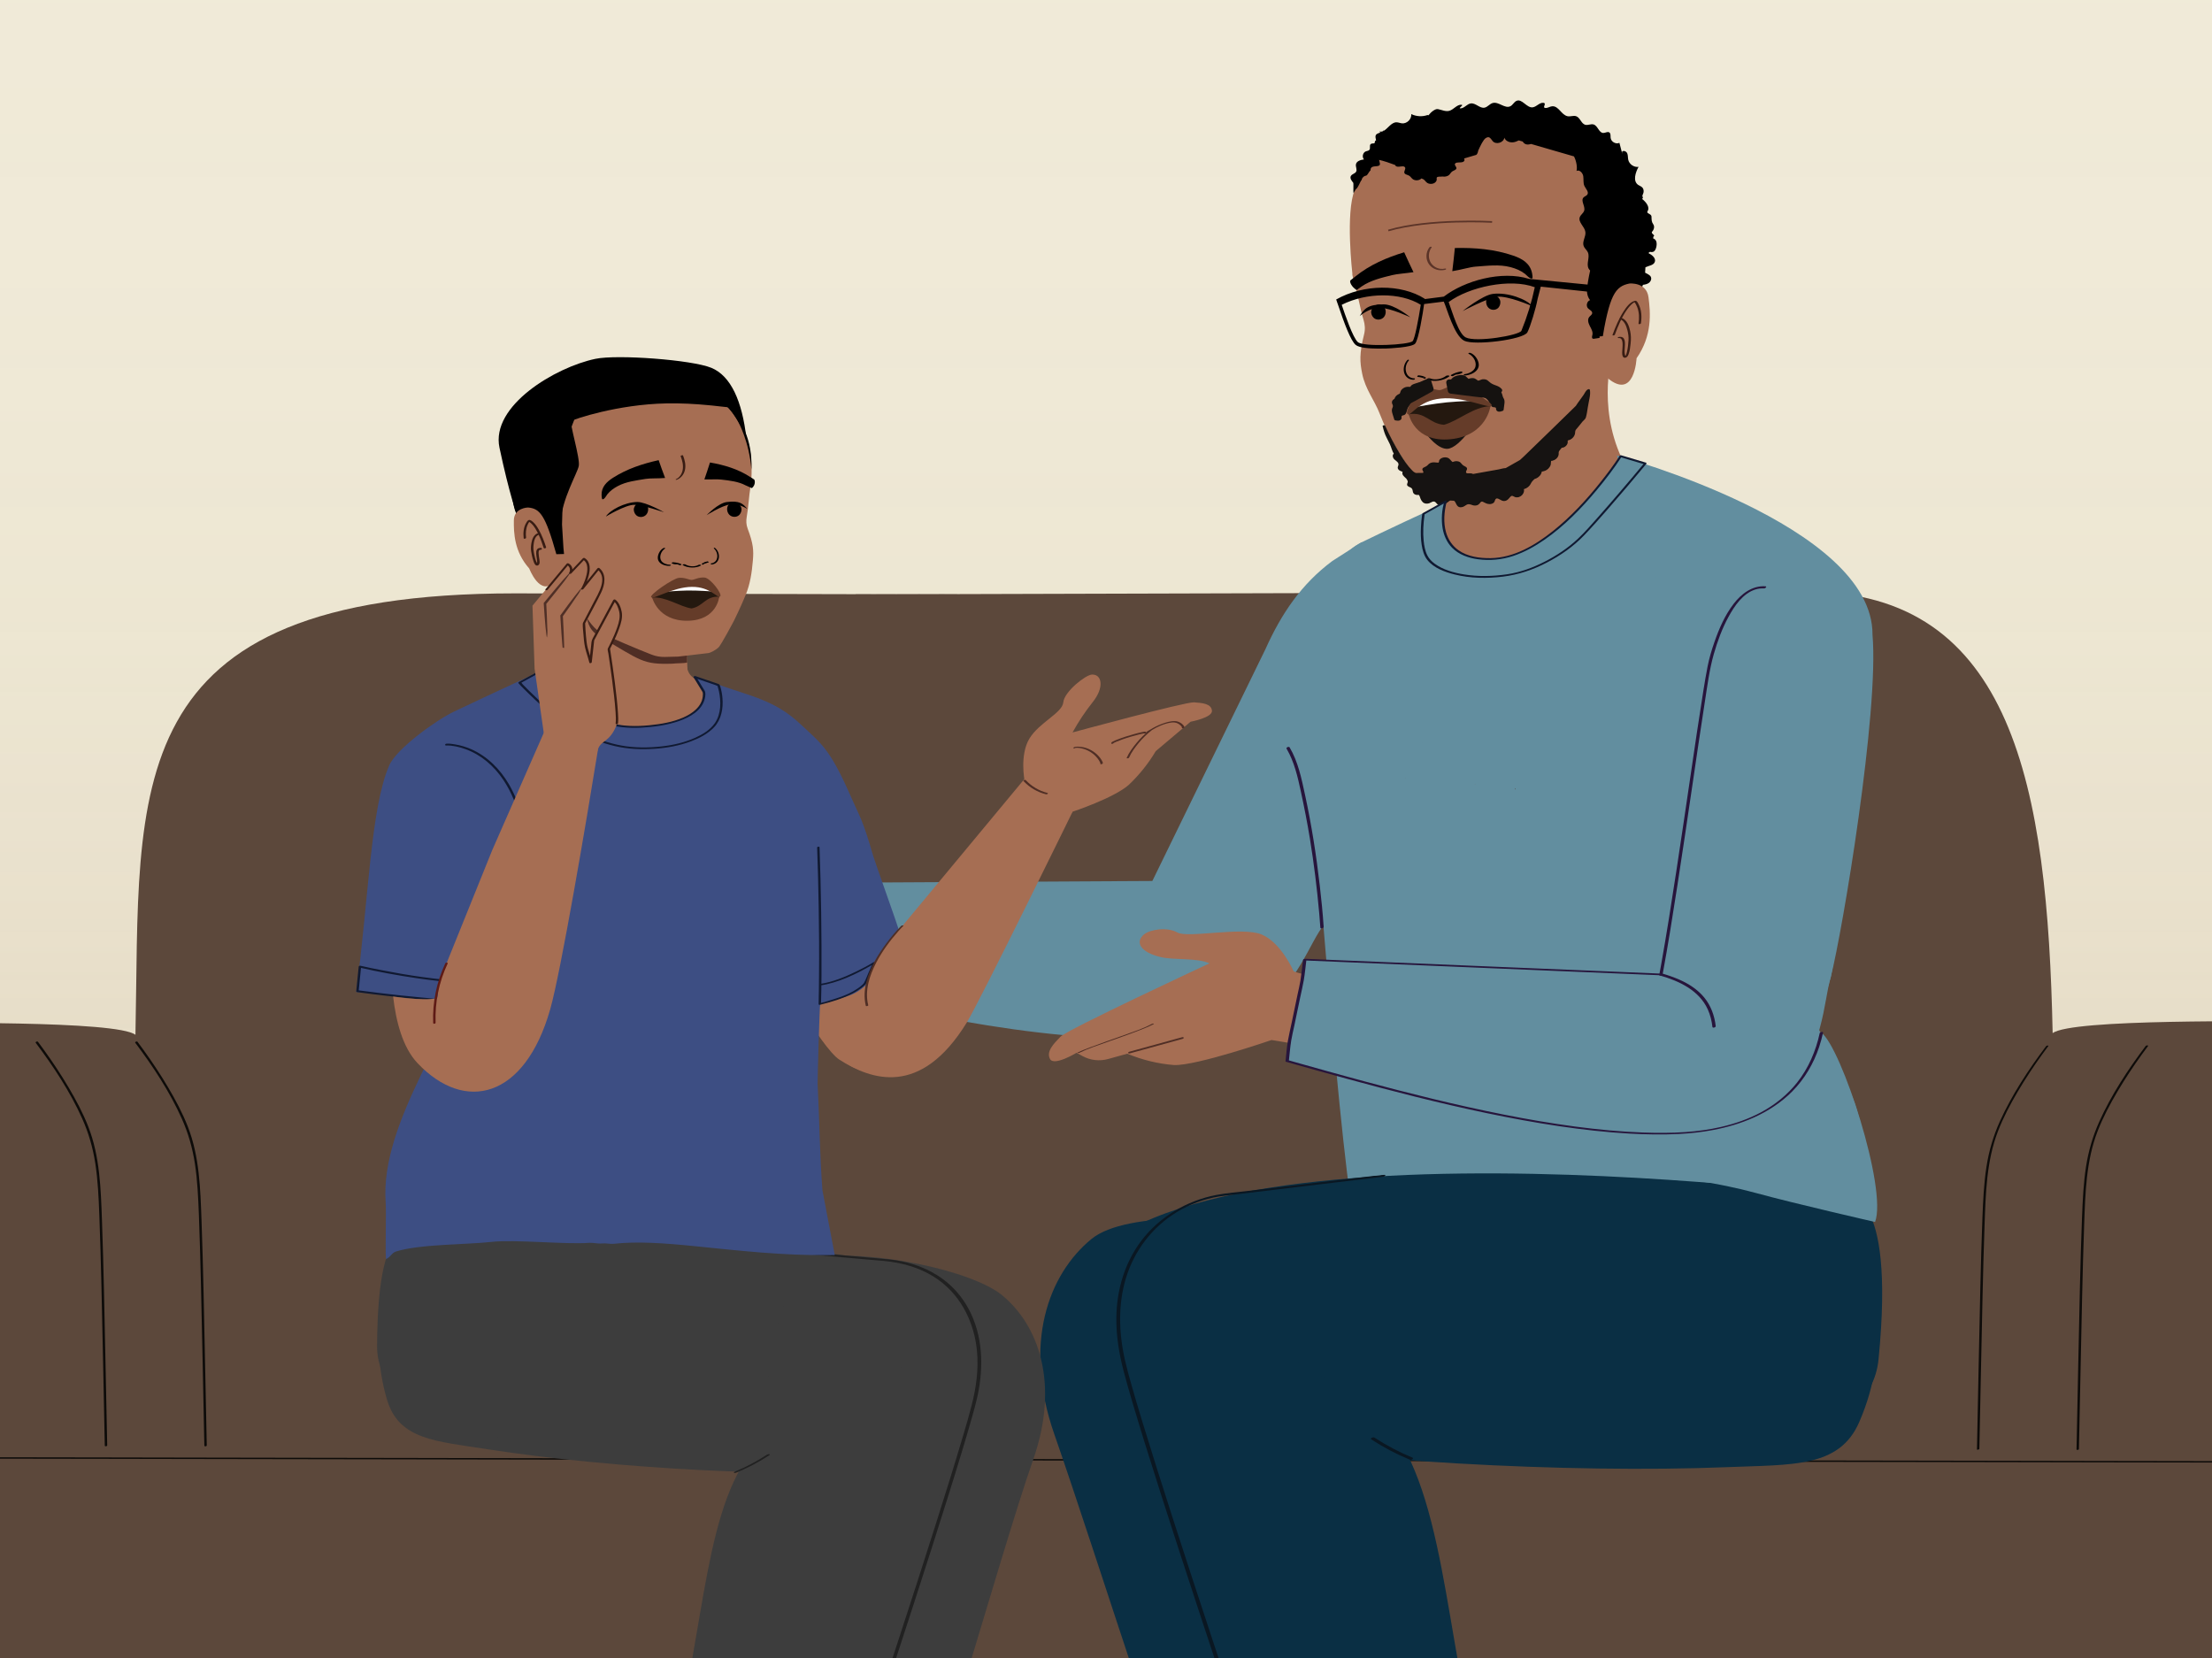 <?xml version="1.0" encoding="UTF-8"?>
<svg id="Layer_2" data-name="Layer 2" xmlns="http://www.w3.org/2000/svg" xmlns:xlink="http://www.w3.org/1999/xlink" viewBox="0 0 1334 1000">
  <rect x="0" y="0" width="1334" height="1000" fill="#808080" stroke="none"/>
  <defs>
    <style>
      .cls-1 {
        fill: #8c542a;
      }

      .cls-2 {
        fill: #101931;
      }

      .cls-3 {
        fill: #010101;
      }

      .cls-4 {
        fill: #653c29;
      }

      .cls-5 {
        fill: #27153c;
      }

      .cls-6 {
        fill: #f1eef7;
      }

      .cls-7 {
        fill: #3d4e83;
      }

      .cls-8 {
        fill: #745245;
      }

      .cls-9 {
        fill: #5b3428;
      }

      .cls-10 {
        fill: #5c483b;
      }

      .cls-11 {
        fill: #a66e53;
      }

      .cls-12 {
        fill: #0a2f44;
      }

      .cls-13 {
        fill: none;
        stroke: #5b3428;
        stroke-miterlimit: 10;
      }

      .cls-14 {
        fill: url(#linear-gradient);
        opacity: .5;
      }

      .cls-15 {
        fill: #212121;
      }

      .cls-16 {
        fill: #3d3d3d;
      }

      .cls-17 {
        fill: #fff;
      }

      .cls-18 {
        fill: #5e1a15;
      }

      .cls-19 {
        fill: #0d0b09;
      }

      .cls-20 {
        fill: #513835;
      }

      .cls-21 {
        fill: #4f2f26;
      }

      .cls-22 {
        fill: #151210;
      }

      .cls-23 {
        fill: #f2ebd1;
      }

      .cls-24 {
        fill: #24180f;
      }

      .cls-25 {
        fill: #628e9f;
      }

      .cls-26 {
        fill: #0a1722;
      }

      .cls-27 {
        fill: #825639;
      }

      .cls-28 {
        fill: #381c13;
      }

      .cls-29 {
        fill: #4f2e25;
      }

      .cls-30 {
        fill: #161312;
      }
    </style>
    <linearGradient id="linear-gradient" x1="3737.73" y1="-1428.08" x2="5159.74" y2="-1428.08" gradientTransform="translate(-791.47 -3832.1) rotate(90)" gradientUnits="userSpaceOnUse">
      <stop offset="0" stop-color="#f0ebe0"/>
      <stop offset=".18" stop-color="#eee8dd" stop-opacity=".99"/>
      <stop offset=".33" stop-color="#e8e1d4" stop-opacity=".97"/>
      <stop offset=".46" stop-color="#ded4c5" stop-opacity=".93"/>
      <stop offset=".59" stop-color="#d0c2b0" stop-opacity=".88"/>
      <stop offset=".72" stop-color="#bdab95" stop-opacity=".82"/>
      <stop offset=".84" stop-color="#a78e73" stop-opacity=".73"/>
      <stop offset=".96" stop-color="#8d6d4d" stop-opacity=".64"/>
      <stop offset="1" stop-color="#83603d" stop-opacity=".6"/>
    </linearGradient>
  </defs>
  <polyline class="cls-23" points="-122.25 1302.94 -122.25 -115.1 1440.7 -115.1 1440.7 1302.94"/>
  <polyline class="cls-14" points="-122.25 1322.95 1395.47 1322.95 1395.47 -99.06 -122.24 -99.06"/>
  <path class="cls-10" d="M-156.62,882.5l1.6-.61,2.84-112.96c4.2-85.25,27.25-147.11,76.3-151.92,33.38,0,146.32-1.55,157.56,7.1,3.12-148.09-12.98-266.24,228.93-266.24l266.66.64c2.85,65.37,10.61,130.52,20.23,195.23,12.07,81.17-11.57,161.84.79,242.97,6.21,40.77-47.46,81.83-42.19,122.74,5.36,41.67,10.78,83.33,16.06,125.01,8.02,63.38,15.71,126.86,22.31,190.44H-166.79v-132.12c-18.95-6.2-32.13-26.69-32.23-50.12v-94.23c.06-36.11,15.36-59.68,42.4-75.94Z"/>
  <path class="cls-10" d="M553.32,1233.9c-.74-18.56-1.46-37.12-2.03-55.69-1.31-42.72-45.14-85.42-45.14-128.15l9.91-691.57,573.81-1.62c124.24.02,144.92,118.15,148.03,266.24,11.24-8.65,124.18-7.1,157.56-7.1,49.04,4.8,72.09,66.67,76.3,151.92l2.84,112.96,1.6.61c27.04,16.26,42.34,39.83,42.4,75.94v94.23c-.1,23.43-13.27,43.92-32.23,50.12v132.12h-933.06Z"/>
  <path class="cls-19" d="M1467.18,881.45c-.24,0-.47,0-.71,0h-2.11c-1.15,0-2.31,0-3.46,0-1.6,0-3.2,0-4.8,0h-6.1c-2.45-.02-4.91-.02-7.36-.02-2.86,0-5.72-.01-8.58-.02-3.24,0-6.49-.01-9.73-.02l-10.92-.02c-4.01,0-8.03-.01-12.04-.02l-13.13-.02c-4.73,0-9.45-.02-14.18-.03-5.04,0-10.08-.02-15.13-.03-5.39,0-10.78-.02-16.17-.03-5.7-.01-11.41-.02-17.11-.03-5.98-.01-11.96-.02-17.94-.03-6.3-.01-12.6-.02-18.89-.03-6.58-.01-13.16-.02-19.73-.03-6.85-.01-13.69-.02-20.54-.04s-14.21-.03-21.31-.04c-7.32-.01-14.63-.03-21.95-.04-7.58-.01-15.16-.03-22.74-.04-7.8-.01-15.6-.03-23.4-.04s-16.02-.03-24.03-.04c-8.21-.01-16.42-.03-24.63-.04-8.36-.01-16.72-.03-25.08-.04-8.57-.02-17.14-.03-25.71-.05l-26.2-.05c-8.88-.02-17.77-.03-26.65-.05-9.02-.02-18.05-.03-27.07-.05-9.11-.02-18.23-.03-27.34-.05-9.27-.02-18.54-.03-27.8-.05-9.37-.02-18.74-.03-28.12-.05-9.43-.02-18.85-.03-28.28-.05-9.55-.02-19.09-.03-28.64-.05-9.62-.02-19.23-.03-28.85-.05-9.67-.02-19.35-.03-29.02-.05s-19.44-.03-29.16-.05l-29.14-.05c-9.78-.02-19.56-.03-29.33-.05-9.79-.02-19.58-.03-29.37-.05-9.79-.02-19.58-.03-29.37-.05-9.78-.02-19.55-.03-29.33-.05-9.71-.02-19.42-.03-29.13-.05-9.72-.02-19.43-.03-29.15-.05-9.67-.02-19.34-.03-29.01-.05-9.61-.02-19.22-.03-28.83-.05s-19-.03-28.5-.05c-9.46-.02-18.92-.03-28.38-.05-9.36-.02-18.73-.03-28.09-.05-9.26-.02-18.52-.03-27.78-.05-9.1-.02-18.21-.03-27.31-.05-9.01-.02-18.03-.03-27.04-.05s-17.75-.03-26.62-.05c-8.72-.02-17.44-.03-26.16-.05-8.56-.02-17.11-.03-25.67-.05-8.35-.01-16.69-.03-25.04-.04-8.19-.01-16.39-.03-24.58-.04s-15.99-.03-23.99-.04c-7.78-.01-15.57-.03-23.35-.04-7.56-.01-15.12-.03-22.69-.04-7.3-.01-14.6-.03-21.89-.04-7.08-.01-14.17-.03-21.25-.04s-13.65-.02-20.48-.04c-6.56-.01-13.11-.02-19.67-.03-6.25-.01-12.5-.02-18.75-.03s-11.97-.02-17.95-.03c-5.68-.01-11.36-.02-17.04-.03-5.36,0-10.73-.02-16.09-.03-5.02,0-10.03-.02-15.05-.03-4.7,0-9.4-.02-14.1-.02-4.35,0-8.7-.02-13.05-.02-3.99,0-7.97-.01-11.96-.02-3.61,0-7.22-.01-10.84-.02-3.21,0-6.43-.01-9.64-.02-2.83,0-5.66-.01-8.49-.02h-7.26c-2-.02-4-.02-6-.02h-4.7c-1.12-.01-2.24-.01-3.36-.01h-2.01c-.2,0-.4,0-.61,0-.57,0-1.53.86-.55.86.24,0,.47,0,.71,0h2.11c1.15,0,2.31,0,3.46,0,1.6,0,3.2,0,4.8,0,2.03,0,4.07,0,6.1.01,2.45,0,4.91,0,7.36.01,2.86,0,5.72.01,8.58.02,3.24,0,6.49.01,9.73.02,3.64,0,7.28.01,10.92.02,4.01,0,8.03.01,12.04.02,4.38,0,8.75.02,13.13.02,4.73,0,9.45.02,14.18.03,5.04,0,10.08.02,15.13.03,5.39,0,10.78.02,16.17.03,5.7.01,11.41.02,17.11.03,5.98.01,11.96.02,17.94.03,6.3.01,12.6.02,18.89.03,6.58.01,13.16.02,19.73.03,6.85.01,13.69.02,20.54.04s14.21.03,21.31.04c7.32.01,14.63.03,21.95.04,7.58.01,15.16.03,22.74.04,7.8.01,15.6.03,23.4.04s16.02.03,24.03.04c8.21.01,16.42.03,24.63.04s16.72.03,25.08.04c8.57.02,17.14.03,25.71.05,8.73.02,17.47.03,26.2.05,8.88.02,17.77.03,26.65.05,9.02.02,18.05.03,27.07.05,9.11.02,18.23.03,27.34.05,9.27.02,18.54.03,27.8.05,9.37.02,18.74.03,28.12.05,9.43.02,18.85.03,28.28.05s19.09.03,28.64.05c9.62.02,19.23.03,28.85.05s19.35.03,29.02.05c9.72.02,19.44.03,29.16.05,9.71.02,19.43.03,29.14.05,9.78.02,19.56.03,29.33.05,9.79.02,19.58.03,29.37.05,9.79.02,19.58.03,29.37.05,9.78.02,19.55.03,29.33.05,9.71.02,19.42.03,29.13.05,9.72.02,19.43.03,29.15.05,9.67.02,19.34.03,29.01.05,9.61.02,19.22.03,28.83.05,9.5.02,19,.03,28.5.05,9.46.02,18.92.03,28.38.05,9.36.02,18.73.03,28.09.05,9.26.02,18.52.03,27.78.05,9.1.02,18.21.03,27.31.05,9.01.02,18.03.03,27.04.05,8.87.02,17.75.03,26.62.05s17.44.03,26.16.05c8.56.02,17.11.03,25.67.05,8.35.01,16.69.03,25.04.04,8.19.01,16.39.03,24.58.04l23.99.04c7.78.01,15.57.03,23.35.04,7.56.01,15.12.03,22.69.04,7.3.01,14.6.03,21.89.04,7.08.01,14.17.03,21.25.04s13.65.02,20.48.04c6.56.01,13.11.02,19.67.03,6.25.01,12.5.02,18.75.03,5.98.01,11.97.02,17.95.03,5.68.01,11.36.02,17.04.03,5.36,0,10.73.02,16.09.03,5.02,0,10.03.02,15.05.03,4.7,0,9.4.02,14.1.02,4.35,0,8.7.02,13.05.02,3.99,0,7.97.01,11.96.02,3.61,0,7.22.01,10.84.02,3.21,0,6.43.01,9.64.02,2.83,0,5.66.01,8.49.02,2.42,0,4.84,0,7.26.01h6c1.57.01,3.13.02,4.7.02,1.12,0,2.24,0,3.36,0h2.01c.2,0,.4,0,.61,0,.57,0,1.53-.86.55-.86h0Z"/>
  <path class="cls-19" d="M81.59,628.94c10.7,14.23,20.73,29.41,28.03,45.7,3.88,8.65,6.45,17.67,7.9,27.04,1.58,10.25,2.01,20.64,2.42,30.99.55,14.02.91,28.05,1.25,42.08.4,16.42.74,32.84,1.07,49.26.29,14.49.57,28.98.88,43.47.03,1.46.06,2.92.1,4.38.02.74,1.48.5,1.46-.12-.32-14.06-.59-28.13-.87-42.19-.33-16.54-.66-33.08-1.05-49.62-.34-14.59-.71-29.19-1.24-43.78-.7-19.05-1.22-38.62-8.24-56.6-3.2-8.21-7.36-16.04-11.84-23.61-4.61-7.81-9.64-15.39-14.95-22.74-1.18-1.64-2.38-3.26-3.59-4.87-.38-.5-1.76.05-1.33.63h0Z"/>
  <path class="cls-19" d="M21.54,628.93c10.7,14.24,20.73,29.42,28.04,45.71,3.88,8.65,6.45,17.67,7.9,27.04,1.58,10.25,2.02,20.64,2.42,30.99.55,14.02.91,28.05,1.25,42.08.4,16.42.74,32.84,1.07,49.26.29,14.49.57,28.98.88,43.47.03,1.46.06,2.92.1,4.38.02.71,1.47.45,1.46-.14-.32-14.06-.59-28.13-.87-42.19-.33-16.54-.66-33.08-1.05-49.62-.34-14.59-.71-29.19-1.24-43.78-.7-19.05-1.22-38.61-8.24-56.59-3.2-8.2-7.36-16.03-11.84-23.61-4.61-7.81-9.64-15.39-14.95-22.74-1.18-1.64-2.38-3.26-3.59-4.87-.36-.48-1.75.06-1.33.61h0Z"/>
  <path class="cls-19" d="M1234.01,630.89c-10.67,14.2-20.66,29.32-27.99,45.54-3.92,8.68-6.55,17.75-8.02,27.16-1.59,10.18-2.04,20.5-2.45,30.79-.56,14.05-.92,28.12-1.26,42.18-.4,16.54-.74,33.08-1.07,49.62-.29,14.55-.57,29.1-.88,43.65-.03,1.46-.06,2.92-.1,4.38,0,.28,1.44.07,1.45-.39.32-13.94.58-27.89.86-41.83.33-16.48.66-32.96,1.05-49.43.34-14.55.7-29.1,1.23-43.64.69-19.01,1.14-38.58,8.05-56.56,3.19-8.29,7.37-16.19,11.87-23.83,4.63-7.85,9.66-15.46,15-22.84,1.18-1.64,2.38-3.26,3.59-4.87.31-.41-1.09-.23-1.32.07h0Z"/>
  <path class="cls-19" d="M1294.04,630.81c-10.73,14.27-20.77,29.49-28.09,45.82-3.83,8.54-6.41,17.45-7.87,26.69-1.62,10.28-2.07,20.69-2.48,31.07-.56,14.01-.92,28.03-1.26,42.05-.4,16.54-.74,33.08-1.07,49.62-.29,14.55-.57,29.1-.88,43.65-.03,1.46-.06,2.92-.1,4.38-.02.67,1.44.4,1.46-.15.32-14,.58-28.01.86-42.01.33-16.48.66-32.96,1.05-49.44.34-14.53.7-29.07,1.23-43.59.69-19.07,1.15-38.71,8.14-56.72,3.22-8.29,7.43-16.2,11.95-23.85,4.58-7.75,9.57-15.26,14.84-22.56,1.18-1.64,2.38-3.26,3.59-4.87.43-.57-1.04-.52-1.36-.09h0Z"/>
  <path class="cls-11" d="M883.55,290.27l86.51-10.07,16.07,27.98s-22.28,23.68-24.71,24.96c-2.43,1.27-59.6,19.66-59.6,19.66,0,0-68-15.11-67.09-15.04.91.07,48.81-47.5,48.81-47.5Z"/>
  <path class="cls-11" d="M971.93,215.74s-9.42,34.01,9.35,66.96c1.8,3.17,19.84,9.42,19.84,9.42l-27.76,10.99c-19.12,5.66-62.52,8.37-81.66,3.73l-16.25-7.81s19.5-5.58,20.19-9.82c.69-4.24-4.87-35.48-4.87-35.48"/>
  <path class="cls-27" d="M974.36,226.71c0,.11,0,.2,0,.3.03-.13.04-.24,0-.3Z"/>
  <path class="cls-11" d="M907.56,292.06l-34.12,1.21-17.29-2.62c-1.72.16-11.62-16.4-12.95-18.53-4.15-6.6-8.45-15.59-11.25-22.88-2.99-7.82-8.54-14.38-10.46-23.91-1.4-6.98-1.79-11.91,1.15-23.67.75-2.99.56-5.9-.38-8.98-2.02-6.49-3.13-14.17-5.64-22.88-.2-.68-1.26-3.99-1.04-4.76,0,0-4.27-36.78,1.42-50.46,5.7-13.68,15.2-20.47,24.72-23.68,9.53-3.21,38.29-3.59,38.29-3.59l33.75-12.39,40.27,17.96,20.1,39.6,1.04,47.61-1.94,42.74"/>
  <path d="M850.56,191.37s-9.63-7.86-16.09-7.8c-9.43.09-11.61,2.43-14.48,7.05,0,0,5.66-5.09,12.31-4.97,6.35.11,18.27,5.72,18.27,5.72Z"/>
  <path d="M882.07,187.62s11.93-9.56,18.18-10.36c9.12-1.17,20.56,3.25,23.96,7.45,0,0-15.18-6.68-21.57-5.68-6.12.96-20.56,8.59-20.56,8.59Z"/>
  <path d="M877.38,149.58c-.23,2.23-.46,4.46-.69,6.7-.17,1.7-.69,5.58-.85,7.28,5.51-.87,10.57-2.51,14.1-2.76,7-.49,14.22-1.48,21.06.33,3.27.87,6.11,2.04,8.7,4.05.82.63,2.94,3.24,4.31,2.77.56-.19-.03-3.03-.09-3.32-1.22-5.72-5.67-8.52-11.27-10.44-11.42-3.92-23.22-4.87-35.27-4.61"/>
  <path d="M814.37,169.14s3.11-2.48,3.14-2.5c8.69-6.98,18.7-11.27,29.32-14.49.94,2.03,1.87,4.08,2.81,6.12.71,1.56,2.09,4.32,2.8,5.88-5.11.76-9.71,1-12.88,1.78-6.28,1.55-12.93,3.1-18.32,6.78-.43.29-2.7,1.91-3.1,2.21-3.15-1.96-4.37-4.96-3.76-5.79Z"/>
  <path class="cls-22" d="M884.88,261.42l-24.2.97s6.54,8.82,12.42,8.28c3.68-.34,8.24-4.76,11.78-9.25Z"/>
  <g>
    <path class="cls-3" d="M862.46,228.21c2.88,1.22,7.03.49,9.64-1.52.58-.44,2.66-.26,1.85.37-3.44,2.65-9.43,3.42-13.14,1.85-.37-.16-.33-.44.1-.63.44-.2,1.17-.23,1.56-.07"/>
    <path class="cls-3" d="M875.06,226.15c1.76-1.06,3.79-1.72,5.84-2.08.3-.05.7.03.94.21.19.14.24.35.03.51-.9.65-2.09.99-3.21,1.07-.35.03-.82-.02-1.05-.31-.21-.27.11-.48.39-.51.92-.07,1.85-.34,2.59-.87.33.24.65.48.98.72-1.83.32-3.64.92-5.21,1.87-.31.19-.79.13-1.1-.02-.23-.11-.5-.4-.18-.59"/>
    <path class="cls-3" d="M883.28,225.66c2.41-.28,5.15-1.62,6.17-3.59,1.53-2.97-.54-7.17-3.72-8.69-.35-.17-.2-.43.13-.54.42-.14.95-.02,1.31.15,2.77,1.32,4.8,4.72,4.65,7.39-.14,2.49-2.3,4.43-5.12,5.41-.84.29-1.74.52-2.64.63-.36.04-1.03,0-1.24-.29-.21-.28.11-.44.46-.48"/>
    <path class="cls-3" d="M857.92,227.37c.1-.3-.15-.46-.35-.44-.65.08-1.33-.05-1.93-.46-.19.29-.38.57-.57.86,1.32.03,2.67.34,3.91,1.03.25.14.57,0,.76-.19.14-.15.28-.47.03-.61"/>
    <path class="cls-3" d="M859.78,227.56c-1.39-.77-2.9-1.11-4.37-1.14-.22,0-.48.14-.62.36-.11.17-.11.39.06.5"/>
    <path class="cls-3" d="M852.93,228.16c-1.58.08-3.52-.82-4.47-2.61-1.42-2.7-.65-6.14,1.15-8.11.2-.21.06-.46-.16-.51-.29-.07-.61.13-.81.35-1.56,1.72-2.44,4.36-1.94,6.97.47,2.44,2.13,4.02,4.07,4.56.58.16,1.19.25,1.78.22.24-.01.66-.16.75-.47.09-.31-.14-.42-.36-.4"/>
  </g>
  <path class="cls-13" d="M899.85,133.86s-37.6-2.15-62.61,5.15"/>
  <path d="M814.73,106.09c.65-1.18,2.42-1.34,3.09-2.51.75-1.32-.36-2.99-.08-4.48.37-1.99,2.83-2.67,4.84-2.95-1.35-1.45-.69-4.2,1.16-4.88.75-.28,1.67-.3,2.15-.95.7-.96-.15-2.58.71-3.39.58-.55,1.55-.32,2.31-.53.15-.49.29-.99.44-1.48.18-.09.35-.19.53-.29-.13-.98-.62-2.13-.21-3.03.42-.94,1.63-1.29,2.73-1.64-.13-.28-.34-.53-.64-.73.86.3,1.64.18,2.39-.16.21-.24.31-.54.25-.93l.1.76c2.44-1.36,4.52-5.03,7.52-5.14,1.16-.04,2.27.48,3.43.62,3.01.35,5.95-2.55,5.65-5.57,3.02,1.47,6.63,1.68,9.79.57l.58.15c1.57-2.05,4.15-4.02,5.68-3.73,2.31.44,4.62,1.64,6.88,1.03,2.7-.73,4.59-3.9,7.38-3.65,1.63.14-2.29,2.18-.65,2.18,2.34,0,3.92-2.68,6.24-2.98,2.92-.39,5.36,3.09,8.25,2.56,1.86-.35,3.07-2.25,4.89-2.79,3.61-1.08,7.44,3.65,10.77,1.89,1.43-.75,2.14-2.5,3.6-3.19,3.39-1.61,6.23,4.48,9.93,3.86,2.28-.38,3.96-2.89,6.25-2.7,2.5.21-1.07,3.03,1.44,3.11,1.4.05,2.65-.98,4.05-1.04,3.83-.17,5.4,5.2,9.15,6.01,1.73.37,3.6-.59,5.26.02,2.04.75,2.78,3.49,4.48,4.68.21.11.42.23.63.35.11.05.23.09.35.12,1.64.43,3.4-.69,5.01-.19,2.58.79,3.2,5.14,5.9,5.12,1.21,0,2.5-.99,3.53-.34,1,.63.7,2.12.83,3.3.26,2.36,3.15,4,5.3,3.01.27.96,1.04,3.95,1.75,6.71l-.19-1.31c.77-1.06,2.59-.33,3.13.87.54,1.2.35,2.58.62,3.87.57,2.73,3.47,4.74,6.22,4.33-1.91,3.5-3.5,8.56-.25,10.86.79.56,1.78.84,2.46,1.52,1.12,1.12,1.07,3.02.32,4.41-.75,1.39.86,1.57-.4,2.53,2.35,1.87,4.93,4.96,3.28,7.47-.91,1.38,2.33,1.48,2.4,3.13.07,1.93-.04,3.16,1.07,4.74.93,1.31.44,3.23-.66,4.4-1.1,1.17,2.33,2.28.83,2.84-.59,2.16,0,.61,1.33,2.42,1.18,1.59.37,6.3-1.52,6.9-1.89.6-1.54-.66-2.89.78,2.12,1.09,4.61,3.01,3.86,5.27-.71,2.15-3.57,2.28-5.67,3.3-.06,1.04-.13,2.12-.2,3.25,1.19.72,2.81,1.27,3.44,2.49.67,1.3-.1,2.97-1.31,3.78-1,.67-2.21.91-3.42,1.06-2.49,5.54-7.4,18.54-11.56,29.8l-14.6,1.34-.03.88c-1.05.16-2.1.32-3.14.48-.33.05-.68.1-.97-.06-.72-.4-.37-1.46-.19-2.27.41-1.86-.7-3.68-1.58-5.37-.88-1.69-1.53-3.89-.34-5.39.62-.79,1.72-1.34,1.79-2.35.09-1.31-1.56-1.92-2.48-2.85-1.43-1.46-.73-4.36,1.22-5,0,0-2.41-2.41-1.81-7.42.6-5.01,1.83-10.4,1.83-10.4h0c-.32-.34-.63-.69-.86-1.09-1.69-2.94.9-6.89-.53-9.96-.64-1.38-2.01-2.34-2.53-3.77-1-2.73,1.47-5.64,1.05-8.51-.48-3.23-4.48-5.8-3.37-8.86.54-1.5,2.19-2.4,2.65-3.93.8-2.66-2.3-5.96-.39-7.97.66-.7,1.75-.92,2.29-1.72,1.08-1.61-.92-3.43-1.75-5.18-.86-1.81-.4-3.95-.71-5.93s-2.27-4.08-4.06-3.17c.59-2.02-.11-6.14-1.54-8.76l-6.42-1.86c-.23-.03-.44-.09-.63-.18l-18.79-5.45c-.87.26-1.75.41-2.65.29-1.01-.14-1.94-.88-2.41-1.75l-2.39-.69c-1.09.57-2.22,1.01-3.43,1.15-2.14.24-4.58-.77-5.25-2.81-.43,3.04-4.99,4.41-7.03,2.12-.81-.91-1.4-2.31-2.62-2.39-.54-.04-1.06.22-1.53.5-1.52.92-3.31,4.72-4.59,7.57-.2,1.15-.54,2.07-1.17,2.58-.51.15-3.7,1.12-7.37,2.18.51.72.36,1.67-.7,2.09-1.42.57-3.63-.05-4.58.85-1.04.99,1.17,2.18.59,3.31-.36.71-1.63,1.02-2.43,1.56-.96.65-1.22,1.61-2.11,2.3-.91.7-2.45,1.02-3.73.77-1.34.2-3.18-.21-3.54.75-.1.26,0,.52.02.78.13,1.02-.64,2.1-1.86,2.61-1.22.5-2.81.4-3.83-.26-.99-.64-1.41-1.69-2.46-2.27-.33-.18-.72-.32-1.1-.45-.31.34-.72.63-1.2.82-1.22.5-2.81.4-3.83-.26-.99-.64-1.41-1.69-2.46-2.27-.88-.49-2.18-.63-2.66-1.38-.76-1.19,1.23-2.91.04-3.86-1.08-.87-3.16.2-4.66-.21-.58-.16-.93-.52-1.1-.96-2.85-1.05-6.7-2.48-10.45-3.25-.09.04.5-1.33.41-1.29.12.45.98,3.58.92,4.04-.25,2.1-4.36.52-5.38,2.37-.77,1.39.39.8-.78,1.87-.56.51-1.42,2.58-2.17,2.67-1.29.16-2.43,1.21-2.69,2.49-.19.95.05-.19-.45.65-.6,1.02-1.9,4.4-2.95,4.94-.33.17-1.26,2.27-1.53,2.49-.22-.44.11-5.94-.19-6.29-.98-1.17-2.14-2.71-1.41-4.05Z"/>
  <path d="M973.49,177.6l-.46-4.45-50.86-4.95h0c-16.63-5.18-38.95,1.1-51.45,10.7l-11.55,1.49.09-.19c-14.33-9.09-36.89-8.91-53.44.42l.61,1.81h0c.01.11.15.38.27.75l.55,1.57c3.39,10.04,7.26,20.63,10.31,23.26,2.05,1.78,8.37,2.22,13.54,2.24,1.96.03,3.74-.03,5.02-.06,1.54-.06,15.21-.6,17.31-2.93,2.1-2.33,4.72-18.72,5.42-23.88l11.85-1.48c1.83,3.83,6.25,20.6,12.32,23.61,6.07,3.01,35.68-.64,38.09-5.05,1.71-3.15,5.17-14.52,6.19-20.21l1.91-7.37,44.26,4.71ZM851.95,205.76c-2.32,2.26-29.51,3.63-33.07.57-3-2.59-7.84-16.91-9.66-22.29l-.02-.23c14.86-7.47,35.19-7.66,47.63,0-1.4,8.93-3.57,20.44-4.88,21.89v.05ZM917.53,199.5c-1.5,2.79-27.29,7.12-33.55,4.02-4.35-2.14-7.79-14.39-10.33-21.35,12.23-9.13,37.08-14.51,51.94-8.94-1.89,8.98-4.59,17.77-8.07,26.27h0Z"/>
  <path d="M833.11,183.95c-1.88-.76-4.12.22-5.19,1.36-.25.27-.71,1.06-.94,2.27-.3,1.55.46,3.19,1.5,4.14,1.39,1.27,3.52,1.3,5.06.4,2.09-1.23,2.55-3.93,1.83-5.79-.13-.34-.74-1.77-2.26-2.39"/>
  <path d="M897.32,179.09c1.66-1.09,4.49-1.1,5.73-.17.29.22,1.08.85,1.53,1.99.57,1.46.15,3.22-.67,4.35-1.1,1.5-3.12,1.93-4.77,1.33-2.23-.82-3.17-3.39-2.82-5.35.07-.36-.35-1,.99-1.89"/>
  <path class="cls-22" d="M903.83,237.28c1.53,1.14,3.19,2.48,3.48,4.37.11.69.02,1.39-.07,2.07-.14,1.07-.27,2.13-.41,3.2-.03.21-.06.43-.19.6-.14.18-.38.27-.6.35-.71.24-1.44.49-2.18.41-.74-.08-1.49-.59-1.59-1.33-.04-.3.02-.63-.12-.9-.29-.52-1.05-.39-1.63-.49-1.47-.26-1.93-2.09-2.67-3.38-1.01-1.76-2.95-2.79-4.92-3.29-.99-.25-2.03-.39-2.95-.84-.92-.45-1.74-1.3-1.78-2.32"/>
  <path class="cls-22" d="M842.08,242.77c-1.32,1.39-2.72,2.99-2.68,4.9.01.69.22,1.37.42,2.03.32,1.03.63,2.05.95,3.08.06.2.13.42.29.56.17.16.42.2.65.24.74.12,1.5.24,2.22.03.72-.21,1.37-.84,1.34-1.59-.01-.31-.13-.62-.03-.91.19-.56.97-.57,1.53-.77,1.41-.5,1.54-2.39,2.05-3.79.69-1.9,2.43-3.26,4.28-4.08.94-.42,1.93-.73,2.76-1.33.83-.6,1.49-1.57,1.36-2.59"/>
  <path class="cls-11" d="M969.39,227.94c16.44,13.79,17.58-11.86,17.58-11.86,9.59-13.77,8.4-27.46,7.2-36.78-1.2-9.33-11.48-8.3-11.48-8.3-8.66,1.71-12.16,6.74-16.93,36.86"/>
  <path class="cls-28" d="M973.88,201.86c1.92-5.24,4.1-10.55,7.34-15.13.8-1.12,1.67-2.21,2.69-3.15.32-.29.66-.58,1.01-.83.14-.09.28-.18.42-.27.1-.06.36-.2.27-.15.11-.05.23-.1.35-.15.1-.04-.08.11.08-.03s-.09,0,.03,0l-.57-.11c.84.87,1.41,2.07,1.85,3.18,1.24,3.17,1.31,6.64.79,9.97-.09.55,1.37.3,1.45-.19.6-3.89.43-8.09-1.46-11.62-.47-.89-1-2.21-2.17-1.95-2.99.67-5.29,4.03-6.83,6.39-2.86,4.4-4.89,9.32-6.69,14.23-.17.47,1.27.29,1.45-.19h0Z"/>
  <path class="cls-28" d="M976.14,203.9c3.01-.39,2.4,4.69,2.3,6.42-.07,1.34-.76,5.64,1.62,5.43,1.14-.1,1.69-1.07,2.06-2.03.77-2.03,1.04-4.28,1.26-6.42.28-2.67.3-4.99-.26-7.61-.65-3.03-1.93-6.86-5.18-7.95-.39-.13-1.7.47-1.17.64,2.79.94,4,4.13,4.67,6.74.51,2.01.8,4.01.68,6.07-.14,2.32-.39,4.66-.92,6.92-.18.74-.37,1.51-.69,2.2-.09.21-.38.53-.42.73l-.04.05c-.24.2-.07.18.52-.06,0,0-.27-.21-.28-.24-.96-2.09-.34-4.63-.32-6.88.01-1.22.01-2.65-.67-3.71-.66-1.02-1.81-1.15-2.93-1.01-.65.08-1.24.82-.23.69h0Z"/>
  <polygon class="cls-1" points="741.02 940.86 704.27 940.86 721.83 1032.4 754.85 1032.4 741.02 940.86"/>
  <g id="freepik--Character--inject-2">
    <path class="cls-25" d="M789.22,448.09l25.6-90.82s-15.7-19.35,6.2-30.13c11.1-5.46,42.37-20.21,49.15-22.99-1.01,9.42-2.65,23.94,4.15,28.45,9.53,6.32,17.03,4.68,28.43,4.02,10.93-.64,25.11-8.97,35.05-13.45,18.6-8.38,36.9-26.75,39.6-48.01l26.01,22.29s63.79,32.09,73.45,35.1c9.65,3.01-8.37,226.18-8.37,226.18l34.73,75.84c2.98,9.73,32.61,39.15,15.34,98.86,0,0-200.14,9.34-221.89,10.86-25.27,1.77-71.57,5.19-78.97-6.31-7.41-11.5-28.47-289.87-28.47-289.87Z"/>
  </g>
  <path class="cls-12" d="M734.76,847.24c-1.39-5.94-3.11,15.66-5.05,9.89-4.39-13.03-10.01-25.64-16.49-37.77-6.65-12.47-14.27-24.44-22.82-35.7-5.81-7.65-12.06-15-18.8-21.86,122.78-35.42,404.1-51.36,404.1-51.36,0,0,85.56,54.64,45.6,147.13-11.97,27.71-39.98,25.68-79.92,27.3-94.6,3.84-235.75-3.74-305.24-18.11-.47-.1-.92-19.42-1.39-19.52Z"/>
  <path class="cls-12" d="M731.58,869.13c-2.16-5.48-4.62-10.85-7.29-16.09-6.02-11.85-13.16-23.12-21.05-33.81-8.11-10.99-17.06-21.37-26.81-30.94-6.62-6.5-29.38,11.42-36.78,5.8,13.52-133.63,473.45-72.41,473.45-72.41,0,0,30.22-7.71,19.81,98.07-9.78,99.4-303.27,41.9-399.97,36.21-.46-.03-.91,13.21-1.37,13.17Z"/>
  <path class="cls-20" d="M914.02,475.38c-.08,0-.15.02-.22.04-.02.29-.12.59.14.84.03-.29.06-.59.08-.88Z"/>
  <path class="cls-20" d="M906.25,558.53c.07.04.14.07.21.08"/>
  <path class="cls-8" d="M846.27,469.36c.1-.02.2-.03.3-.05-.1-.05-.2-.09-.3-.14-.04.06-.04.13,0,.19Z"/>
  <path class="cls-8" d="M889.77,473.21c-.1-.06-.19-.12-.29-.18-.03.05-.06.11-.08.16.12,0,.25.02.37.03Z"/>
  <path class="cls-8" d="M847.2,469.37c.14.01.27.02.41.03-.13-.14-.26-.15-.41-.03Z"/>
  <path class="cls-25" d="M913.07,475.32c-.1-.13-.22-.14-.35-.04.12.01.23.02.35.04Z"/>
  <path class="cls-12" d="M635.89,865.18c24.36,69.66,78.2,242.12,111.76,326.36,0,0,92.31,4.69,99.26-16.54,0,0-2.52-427.71-59.09-435.33-41.71-5.62-108.15-10.05-129.68,7.66-25.84,21.25-41.43,63-22.25,117.86Z"/>
  <path class="cls-12" d="M681.01,818.49s14.18-2.72,34.42-2.31c-3.92-8.5-5.26-14.83-5.26-14.83,1.88-2.15,3.87-4.35,5.95-6.59,11.59,2.71,22.91,6.45,33.9,10.9,12.78,5.18,25.14,11.35,36.93,18.37,11.37,6.77,22.24,14.41,32.26,22.95,2.84,2.42,5.6,4.92,8.28,7.5-.34.1,5.56-.77,5.22-.67,39.15,40.88,38.16,132.14,60.8,214.94,16.61,60.73,34.5,110.23,34.5,110.23-8.99,20.44-120.96,28.82-120.96,28.82-39.81-110.22-126.05-389.32-126.05-389.32Z"/>
  <path class="cls-26" d="M799.24,1191.38c-.53-1.55-1.06-3.11-1.59-4.66-1.49-4.38-2.98-8.76-4.47-13.14-2.3-6.78-4.6-13.55-6.9-20.33-2.97-8.75-5.93-17.5-8.88-26.25-3.48-10.29-6.95-20.59-10.41-30.88-3.84-11.41-7.67-22.82-11.5-34.24-4.05-12.1-8.1-24.21-12.13-36.32-4.12-12.37-8.22-24.74-12.31-37.12-4.03-12.21-8.05-24.42-12.05-36.64-3.8-11.62-7.58-23.25-11.33-34.88-3.42-10.61-6.81-21.22-10.17-31.84-2.89-9.16-5.75-18.34-8.55-27.53-2.22-7.29-4.41-14.6-6.49-21.93-1.42-4.99-2.81-10-3.97-15.06-3.75-16.35-4.36-33.78.61-49.95,5.04-16.39,15.83-30.57,30.5-39.51,7.8-4.75,16.52-7.99,25.53-9.48,2.72-.45,5.48-.7,8.22-1.03,8.33-1,16.66-2,24.99-2.99,11.79-1.41,23.58-2.82,35.37-4.24,8.85-1.06,17.71-2.12,26.56-3.18,1.33-.16,2.66-.32,3.99-.48,1.11-.13,1.89-1.45.31-1.26-5.21.62-10.42,1.25-15.63,1.87-11.23,1.35-22.46,2.69-33.7,4.04s-21.58,2.58-32.37,3.88c-6.45.77-13.09,1.27-19.47,2.5-17.72,3.42-34.08,13.11-45.05,27.53-10.22,13.44-15.01,30.15-15.11,46.92-.07,10.84,1.71,21.52,4.45,31.98,1.62,6.18,3.4,12.32,5.2,18.45,2.44,8.28,4.97,16.53,7.53,24.77,3.1,9.99,6.25,19.95,9.43,29.91,3.56,11.16,7.16,22.3,10.77,33.44,3.91,12.05,7.85,24.09,11.81,36.12s8.17,24.78,12.27,37.16c4.09,12.34,8.2,24.68,12.32,37.02,3.98,11.9,7.96,23.81,11.96,35.7,3.68,10.95,7.36,21.9,11.06,32.85,3.24,9.61,6.49,19.22,9.74,28.83,2.66,7.86,5.33,15.73,8,23.59,1.91,5.63,3.82,11.26,5.74,16.89,1.02,3,2.04,5.99,3.06,8.99.13.38.26.75.39,1.13.27.8,2.54.15,2.28-.61h0Z"/>
  <path class="cls-25" d="M1130.8,737s-48.22-11.02-71.8-17.47c-91.18-24.94-239.01-9.7-239.01-9.7,0,0,266.47-95.83,278.45-86.99,11.98,8.84,39.92,94.13,32.36,114.17Z"/>
  <path class="cls-25" d="M1076.14,602.6c10.34,3.76,11.72,2.12,21.88,6.33,2.42-6.85,4.45-13.39,6.13-19.92,7.12-27.77,29.14-160.12,25.11-206.16.49-66.35-154.13-108.12-154.13-108.12l55.08,172.23-23.97,129.36c16.92,8.67,52.04,19.78,69.91,26.27Z"/>
  <g>
    <path class="cls-30" d="M841.3,273.67c-.76-1.12-1.29-2.64-1.72-4.3-3.4-7.62-3.54-5.88-5.08-12.46,6.11,13.51,14.32,26.46,18.28,28.7.14.08.91.21,1.95.25.1-.05.2-.1.32-.14,1.18-.36,2.93.28,3.75-.39.9-.73-.8-1.84-.26-2.71.34-.55,1.38-.72,2.06-1.1.81-.46,1.09-1.22,1.85-1.72.78-.51,2.05-.67,3.06-.38,1.09-.08,2.55.38,2.9-.37.09-.2.04-.42.03-.63-.04-.83.65-1.66,1.67-1.98,1.02-.33,2.29-.14,3.07.46.76.58,1.03,1.45,1.84,1.99.25.17.56.3.86.44.28-.25.62-.46,1.02-.59,1.02-.33,2.29-.14,3.07.46.76.58,1.03,1.45,1.84,1.99.68.45,1.72.65,2.06,1.29.53,1.01-1.18,2.27-.28,3.11.82.77,2.57.04,3.74.47.22.08.38.2.51.33,6.69-1.14,20.09-3.62,20.35-3.66l8.92-5.06c1.47-1.07,33.94-32.85,33.94-32.85.45-1.01,6.19-8.42,6.37-9.37.1-.06.2-.13.32-.18.04-.02.13-.06.21-.11.02.06.05.14.06.18.09.39.11.81.13,1.21.05,1.75-.17,3.49-.57,5.21-.61,2.63-.88,5.28-1.39,7.92-.18.93-.41,1.85-.66,2.76-.68.5-1.99,2.01-3.74,4.19-.27.55-.66,1.05-1.13,1.42-.48.61-.99,1.26-1.52,1.93.56,2.46-1.59,5.51-4.19,5.36-.1.12-.19.25-.29.37.59,1.74-.75,3.95-2.63,4.06-.19.01-.39,0-.58,0-.76.95-1.52,1.91-2.31,2.88.06.34.11.68.14,1,.18,2.24-2.1,4.24-4.28,4.02-.14.17-.29.34-.43.52.73,2.89-2.11,6.24-5.11,5.85-.12.13-.24.27-.36.4-.21,2.08-2.01,3.85-4.05,4.27-.72.73-1.43,1.42-2.14,2.09-.6,2.11-2.5,3.88-4.71,4.06-.05.04-.11.09-.16.13,1.25,2.25-1.51,5.49-3.93,4.51-.68-.27-1.29-.79-2.02-.82-1.99-.09-2.77,3.23-4.76,3.23-.81,0-1.49-.58-2.22-.95-2.19-1.09-3.45-1.2-4.29,1.09,0,0-.18,2.32-3.44,1.47-1.82-.47-3.36-2.26-4.73-.97-.6.57-.96,1.39-1.68,1.8-1.64.96-3.66-.84-5.54-.55-1.73.27-3.11,2.27-4.79,1.79-1.65-.47-1.85-2.82-3.13-3.91-1.01-.02-2.02-.05-3.03-.1-2.19,1.12-4.45,3.85-6.55,2.64-.88-.51-1.35-1.61-2.3-1.98-1.54-.6-3.03,1.06-4.68,1.22-2.4.24-3.69-2.49-4.23-4.96-.26-.14-.51-.27-.76-.42-1.19.46-2.79-.17-3.16-1.43-.16-.54-.12-1.14-.28-1.66-.23-.3-.45-.6-.65-.91-.93-.67-2.51-.76-2.59-1.87-.05-.62.48-1.14.62-1.75-.37-.71-.76-1.45-1.16-2.23-.3-.25-.62-.48-.92-.7-1.03-.73-1.94-2.28-1.03-3.12,0-.02-.02-.03-.02-.05-1.49-.33-3.33-1.16-3.11-2.66.07-.48.37-.91.45-1.39.23-1.38-1.26-2.33-2.34-3.21-1.09-.88-1.74-2.92-.43-3.42Z"/>
    <path class="cls-22" d="M841.98,273.4c-1.21-1.9-1.63-4.18-2.58-6.21-.61-1.29-1.26-2.55-1.91-3.81-1.1-2.13-1.71-4.34-2.26-6.66l-1.45.39c2.38,5.23,5.01,10.35,7.93,15.29,2.21,3.73,4.54,7.47,7.39,10.74.82.94,1.72,1.97,2.8,2.62,1.5.91,3.43.24,5.04.27,1.1.02,3.27-.28,2.74-1.87-.11-.34-.49-.73-.5-1.1-.02-.69.74-.83,1.28-1.07,1.02-.45,1.43-1.2,2.26-1.86,1.5-1.18,5.3.94,6.36-1.08.36-.69-.2-1.38.62-1.97.95-.68,2.26-.45,3.07.31.92.86,1.32,1.71,2.53,2.26.35.16.88-.02,1.16-.24,1.06-.84,2.53-.39,3.33.52.48.55.81,1.16,1.44,1.57.52.35,1.42.49,1.81,1.01.5.68-.12,1.37-.33,2.03-.35,1.12.46,1.67,1.5,1.77.62.06,1.24-.05,1.87-.03.75.03,1.15.52,1.91.42,5.28-.7,10.54-1.87,15.77-2.82,1.41-.26,2.85-.45,4.25-.78.97-.22,1.86-.9,2.72-1.39,1.76-1,3.51-1.99,5.27-2.99.65-.37,1.34-.69,1.92-1.17,1.63-1.34,3.11-2.91,4.63-4.37,2.78-2.67,5.55-5.35,8.31-8.04,5.71-5.55,11.41-11.1,17.1-16.67,1.19-1.17,2.56-2.28,3.64-3.56.77-.91,1.38-2.03,2.09-3,1.27-1.76,2.59-3.5,3.77-5.32.32-.5.52-1.06.95-1.28h-1.17c.51,1.46.18,3.39-.06,4.86-.28,1.72-.71,3.41-.98,5.13-.26,1.63-.48,3.27-.82,4.89-.14.65-.19,1.64-.55,2.19-.19.29-.58.54-.82.79-.9.95-1.8,1.97-2.59,3.02-.86,1.16-1.83,2.22-2.7,3.39-.58.78-.16,1.89-.54,2.85-.24.6-.6,1.18-1.06,1.63-.65.62-1.23.68-2.08.83-.31.06-.55.16-.78.37-.49.46-.27.57-.22,1.16.06.64-.13,1.31-.46,1.85-.57.92-1.09.81-2.04,1.04-1.03.25-1.58,1.38-2.21,2.17-.29.36-.84.82-.93,1.28-.05.27.13.71.14,1,.02.41-.03.82-.17,1.2-.22.65-.65,1.24-1.19,1.65-.69.53-1.31.48-2.09.6-.32.05-.54.17-.78.37-.6.51-.43.68-.38,1.36.09,1.32-.53,2.66-1.46,3.58-.52.51-1.19.95-1.93,1.05-.53.07-1.05-.11-1.54.19-.46.28-.54.59-.69,1.04-.27.76-.46,1.42-1,2.06-.68.8-1.43,1.05-2.36,1.44-.59.24-.95.7-1.41,1.15-.43.42-1.07.85-1.37,1.37-.38.68-.56,1.4-1.09,2.03-.64.75-1.47,1.31-2.44,1.52-.47.1-.8.14-1.19.45-.06.05-.2.2-.15.3.7,1.46-.2,4.28-2.19,4.09-.79-.07-1.45-.75-2.22-.92-.59-.13-1.22-.06-1.78.16-1.1.43-1.74,1.41-2.51,2.24-.19.2-.56.66-.86.73-.48.11-1.04-.3-1.44-.52-.69-.39-1.39-.76-2.16-.98-.99-.28-2.09-.22-2.93.44-.69.54-.88,1.29-1.19,2.05-.64,1.57-2.6.58-3.7.02-1.17-.6-2.33-1.1-3.6-.48-.62.31-1.01.83-1.44,1.36-.98,1.2-1.97.74-3.26.36-1.38-.41-2.66-.46-3.98.19-.71.35-1.42,1.04-2.18,1.25-1.19.33-1.81-.77-2.27-1.63-.32-.59-.59-1.22-1.02-1.73-.54-.65-1.04-.52-1.86-.54-.76-.02-1.68-.21-2.42,0s-1.42.82-2.04,1.26c-.73.52-1.6,1.32-2.51,1.51-1.27.26-1.82-.77-2.62-1.52-1.04-.98-2.34-.94-3.61-.44-.81.32-1.69,1-2.59,1-1.08,0-1.92-.99-2.41-1.84-.71-1.23-.65-3.69-2.54-3.53-1.29.11-2.27-.3-2.53-1.68-.17-.91-.2-1.67-.98-2.31-.65-.53-1.85-.54-2.29-1.31-.33-.57.03-1.03.26-1.55.29-.65.16-.72-.16-1.34-.25-.48-.45-1.1-.78-1.51-.26-.32-.65-.52-.97-.78-.79-.62-1.87-1.86-1.03-2.84.05-.06.07-.12.05-.2-.15-.29-.56-.29-.84-.37-.62-.19-1.3-.46-1.77-.92-1.13-1.12.17-2.14-.08-3.4-.22-1.11-1.32-1.82-2.13-2.48-.63-.52-2.24-2.48-.92-3.15.86-.44-.43-.62-.89-.39-1.19.6-1.19,1.84-.6,2.9.73,1.32,2.81,1.92,3.08,3.5.14.82-.51,1.47-.46,2.28.04.72.54,1.26,1.11,1.65.53.36,1.14.46,1.69.75s.08-.18.04.39c-.02.29-.08.49-.03.79.12.71.63,1.37,1.16,1.84.83.73,1.48,1.24,1.91,2.32.31.77.17.95-.09,1.66-.12.35-.23.7-.11,1.06.16.49.63.77,1.07.99.77.39,1.47.53,1.94,1.32.51.87.22,1.94.93,2.73.87.97,2.32,1.09,3.49.72h-.67c.91.53.95,1.7,1.37,2.61.32.71.75,1.42,1.33,1.95,1.07.96,2.48,1.06,3.8.62.89-.29,2.19-1.33,3.17-1.02.92.29,1.39,1.43,2.21,1.92,1.18.71,2.6.39,3.76-.2.8-.4,1.51-.94,2.24-1.45.39-.27.9-.78,1.37-.91.2-.05.98.09,1.3.1.53.02.92-.06,1.3.32.31.31.51.78.72,1.17.34.65.66,1.37,1.21,1.87,1.04.94,2.49.71,3.65.14.79-.39,1.54-1.12,2.4-1.33,1.08-.26,2.26.44,3.3.68,1.42.32,2.81.01,3.79-1.1.25-.28.47-.74.78-.97.66-.49,1.21-.1,1.78.19.85.43,1.67.85,2.62,1.01,1.11.18,2.41.07,3.3-.7.5-.43.62-.95.83-1.53.4-1.11.95-1.32,2-.91.88.34,1.65.97,2.54,1.26,1.22.39,2.44-.06,3.34-.9.45-.42.82-.92,1.24-1.38s.8-.83,1.48-.68c.51.12.96.53,1.46.7,1.23.42,2.62.06,3.65-.68.61-.44,1.11-1.02,1.42-1.7.2-.42.67-1.89.2-2.3-.16-.14-.77.03-.32-.03.24-.03.47-.1.7-.17.4-.12.78-.28,1.15-.47.81-.42,1.52-1.01,2.09-1.73.67-.85.92-1.87,1.7-2.62.37-.35.79-.95,1.23-1.21.36-.21.86-.29,1.24-.49.79-.41,1.5-.97,2.05-1.67.27-.35.51-.73.69-1.13.24-.54.27-1.18.68-1.63l-1.12.37c1.78.15,3.48-.45,4.75-1.72.61-.62,1.1-1.35,1.38-2.18s-.01-2.2.53-2.84l-.96.39c1.78.09,3.62-.73,4.63-2.23.48-.71.71-1.52.66-2.38s.12-1.18.68-1.89c.48-.6.96-1.19,1.43-1.79l-.96.39c1.24.04,2.43-.3,3.31-1.22.41-.43.73-.96.91-1.53s-.1-1.64.24-2.07l-.96.39c2.31.02,4.39-1.5,5.09-3.72.17-.55.15-1.06.2-1.62.08-.92.73-1.56,1.36-2.25,1.1-1.21,2.01-2.58,3.09-3.83.66-.76,1.71-1.45,1.99-2.42.58-1.96.84-4.02,1.16-6.03.29-1.88.73-3.73,1.05-5.6.27-1.57.64-3.74.1-5.29-.14-.41-.93-.12-1.17,0-1.14.57-1.81,2.28-2.53,3.31-1.14,1.62-2.32,3.21-3.47,4.83-.35.49-.72.98-1.02,1.5-.24.42.1-.04-.12.21-.35.39-.76.74-1.13,1.11-4.36,4.26-8.72,8.53-13.09,12.78-5.14,5.01-10.28,10.02-15.46,14.99-1.29,1.23-2.55,2.51-3.9,3.67-.19.16-.21.17-.17.15-.4.26-.84.48-1.25.71-1.61.91-3.22,1.83-4.83,2.74l-2.15,1.22c-.16.09-.38.17-.51.29-.29.28.72-.1.31-.1-1.42-.01-3.07.56-4.46.81-5.25.96-10.5,1.92-15.76,2.82l.57.1c-.55-.45-1.16-.57-1.87-.59-.82-.02-2.72.44-2.57-.91.07-.65.65-1.16.62-1.85-.03-.64-.48-.98-1.01-1.26-.86-.47-1.52-.77-2.14-1.56-.54-.7-1.05-1.25-1.91-1.53-1.49-.49-3.12-.13-4.33.82l1.16-.24c-1.18-.53-1.54-1.46-2.47-2.25-.69-.59-1.61-.84-2.51-.84s-1.83.23-2.57.73c-.34.23-.68.53-.89.89-.25.42-.14.98-.39,1.35s-.33.23-.78.2c-.23-.01-.47-.02-.71-.04-.54-.04-1.05-.14-1.59-.12-.9.03-1.84.25-2.6.76-.38.25-.64.57-.95.88-.54.55-.98.84-1.68,1.14-.61.26-1.48.59-1.59,1.35-.1.66.86,1.47.61,2.03-.2.45-2.42.12-2.96.22-1.72.32-2.58-.28-3.75-1.45-2.86-2.85-5.11-6.39-7.22-9.8-3.44-5.55-6.46-11.37-9.16-17.32-.2-.45-1.56-.1-1.45.39.57,2.4,1.22,4.65,2.35,6.84.69,1.32,1.36,2.65,1.99,3.99.92,1.98,1.33,4.16,2.52,6.02.24.38,1.65-.08,1.35-.55Z"/>
  </g>
  <path class="cls-25" d="M1114.95,521.54s-9.8,64.21-10.79,67.48c-4.67,15.39-3.58,43.42-28.89,72.51-21.76,25.01-55.93,26.72-88.25-5.74-32.32-32.46,58.82-82.86,58.82-82.86l69.11-51.39Z"/>
  <path class="cls-25" d="M467.48,578.97l7.85-36.15,5.52-10.31,220.98-1.22,42.95,86.53c-13.68,6.71-30.62,6.86-45.68,7.83-70.85,4.55-168.82-19.2-232.55-34.39l.92-12.29Z"/>
  <path class="cls-25" d="M685.44,550.84l77.75-159.39c9.51-21.21,21.64-39.23,40.3-53.1l17.52-11.22s86.15,1.51,67.9,45.56c-10.46,44.84-75.92,161.76-91.65,186.56-.08.13-.14.23-.19.3-.54.85-1.11,1.69-1.66,2.54-8.59,13.87-17.26,38.8-48.36,57.38-6.56,3.92-13.37,6.44-20.21,7.52-.42.1-.85.16-1.28.25l-40.12-76.39Z"/>
  <path class="cls-11" d="M779.27,629.31l-12.45-2.06s-45.36,15.62-58.81,15.1c-9.69-.78-19.17-3.09-28.18-6.85l-11.45,3.18c-5.27,1.47-10.75.85-15.51-1.73l-3.66-1.99s-13.56,8.24-15.96,3.75c-2.4-4.48,2.01-9.04,6.3-13.46,4.29-4.42,89.86-44.24,89.86-44.24-7.42-3.45-21.59-1.84-29.48-3.79-12.15-2.9-15.63-9.01-9.98-13.68,3.49-2.88,13.72-4.71,20.14-1.13,6.4,3.57,38.93-3.7,50.74,1.18,11.81,4.87,19.32,22.2,19.32,22.2.97.55,5.25,1.57,5.25,1.57.32,1.76-6.15,41.95-6.15,41.95Z"/>
  <path class="cls-29" d="M650.97,634.94c5.35-2.62,11.12-4.48,16.73-6.47,6.7-2.39,13.43-4.71,20.06-7.31,2.69-1.05,5.39-2.13,7.94-3.49.37-.2.15-.26-.09-.33-.33-.1-.97.18-1.25.34-5.19,2.78-10.95,4.63-16.47,6.62-6.67,2.4-13.38,4.7-20.01,7.2-2.67,1.01-5.35,2.02-7.91,3.27-1.04.51.62.36,1,.17h0Z"/>
  <path class="cls-29" d="M681.34,635.31c9.29-2.55,18.57-5.11,27.86-7.66,1.33-.36,2.65-.73,3.98-1.09,1.07-.29.81-1.3-.27-1-9.29,2.55-18.57,5.11-27.86,7.66-1.33.36-2.65.73-3.98,1.09-1.07.29-.81,1.3.27,1h0Z"/>
  <g>
    <path class="cls-25" d="M977.4,275.15s-39.15,61.23-77.96,62.02c-38.82.79-27.66-34.7-27.66-34.7h0l-13.33,7.47s-3.03,18.17,2.32,26.5c5.34,8.33,25.35,14.27,49.91,10.19,14.41-2.39,32.76-12.3,43.48-23.38,12.83-13.26,38.08-43.7,38.08-43.7l-14.82-4.4Z"/>
    <path class="cls-2" d="M976.79,274.91c-3.5,5.47-7.45,10.7-11.49,15.78-8.56,10.78-18.02,21.03-28.81,29.63-10.67,8.5-23.51,16.14-37.55,16.3-6.61.08-13.76-.85-19.31-4.73-3.74-2.61-6.3-6.44-7.56-10.81-1.69-5.91-1.14-12.49.3-18.19.03-.11.06-.22.1-.33.19-.6-.6-.79-1.02-.55-3.95,2.21-7.91,4.43-11.86,6.64-.47.27-1.03.5-1.47.82s-.44.66-.51,1.17c-.34,2.38-.56,4.78-.67,7.18-.17,3.61-.12,7.26.44,10.84.49,3.17,1.38,6.49,3.41,9.04,3.9,4.92,10.61,7.32,16.49,8.78,9.47,2.36,19.49,2.48,29.14,1.29,9.33-1.15,18.12-4.14,26.45-8.48,8.22-4.27,15.96-9.64,22.39-16.34,4.87-5.08,9.53-10.36,14.16-15.65,7.79-8.91,15.44-17.93,23.01-27.03.14-.17.28-.33.42-.5.21-.25.14-.64-.2-.74-4.94-1.47-9.88-2.94-14.82-4.4-.66-.2-1.71.76-.83,1.02,4.94,1.47,9.88,2.94,14.82,4.4l-.2-.74c-4.93,5.94-9.91,11.83-14.93,17.7-4.24,4.95-8.5,9.88-12.83,14.76-3.97,4.47-7.91,9.07-12.27,13.17-5.94,5.58-12.85,10.15-20.1,13.84-7.13,3.63-14.7,6.42-22.63,7.58-8.62,1.26-17.46,1.47-26.08.06-6.07-.99-12.47-2.75-17.51-6.42-1.85-1.35-3.45-2.99-4.49-5.05-1.37-2.71-1.92-5.83-2.21-8.83-.5-5.09-.21-10.31.5-15.37.04-.29.08-.59.13-.88l-.41.5c4.44-2.49,8.89-4.98,13.33-7.47l-1.02-.55c-1.59,5.09-1.97,10.86-1.12,16.11.72,4.4,2.55,8.63,5.69,11.84,4.14,4.23,9.92,6.24,15.68,7,7.17.95,14.4.28,21.25-2,6.78-2.26,13.08-5.79,18.94-9.86,11.91-8.28,22.2-18.84,31.45-29.95,5.27-6.33,10.34-12.9,14.82-19.82.07-.11.14-.21.21-.32.5-.78-.84-1.06-1.22-.47Z"/>
  </g>
  <path class="cls-26" d="M851.93,879.17c-8.08-3.33-15.83-7.42-23.15-12.2-.66-.43-2.75.52-1.8,1.14,7.32,4.79,15.06,8.87,23.15,12.2.51.21,1.17.11,1.62-.2.28-.19.71-.73.19-.95h0Z"/>
  <path class="cls-5" d="M798.26,558.98c-.53-8.37-1.4-16.73-2.36-25.07-2.1-18.3-4.96-36.51-8.86-54.51-2.13-9.84-4.14-19.87-9.3-28.65-.4-.68-2.31,0-1.82.83,4.63,7.89,6.67,16.89,8.58,25.74,2.05,9.49,3.93,19.01,5.49,28.6,2.42,14.92,4.28,29.93,5.61,44.98.25,2.86.5,5.73.68,8.6.05.79,2.04.35,1.98-.53h0Z"/>
  <path class="cls-11" d="M634.91,504.08l11.94-14.53s24.72-8.16,33.82-16.13c6.36-6.01,11.86-12.87,16.33-20.39l21.02-17.75s13.34-2.45,12.88-6.68c-.46-4.23-5.69-4.62-10.77-5.01s-73.3,18.16-73.3,18.16c3.52-6.42,7.58-12.53,12.14-18.27,7.07-8.75,5.7-16.87-.45-16.63-3.79.15-16.67,10.25-17.27,16.74-.61,6.49-14.58,12.12-20.48,21.94-5.89,9.82-2.89,25.15-2.89,25.15-2.46,5.6-7.58,12.68-7.58,12.68,4.28,10.19,24.61,20.72,24.61,20.72Z"/>
  <path class="cls-29" d="M714.22,438.84c.34-.83-1.22-2.14-1.73-2.52-1.1-.81-2.51-1.38-3.88-1.42-2.73-.07-5.62.81-8.14,1.77-2.32.88-4.55,2-6.66,3.3-.74.46-2.33,1.15-2.73,2-.02.07,0,.13.05.17.6.77,2.94-1.3,3.28-1.56l-1.15-.19c-2.88,2.27-5.51,4.84-7.84,7.67s-4.53,5.76-5.97,9.08c-.17.4,1.25.25,1.44-.2,1.4-3.24,3.63-6.17,5.86-8.89s4.84-5.26,7.65-7.48c.64-.5-.82-.43-1.15-.19-.43.32-.86.64-1.31.94-.38.25-.68.25-.04.17l.57.09c.23.3-.21.29.15.13.16-.07.32-.24.46-.34.52-.37,1.06-.72,1.6-1.05,1.63-1,3.33-1.89,5.09-2.64,2.14-.91,4.39-1.63,6.71-1.92,1.47-.18,2.81-.02,4.11.73.54.32,2.52,1.7,2.18,2.52-.17.41,1.26.25,1.44-.2h0Z"/>
  <path class="cls-29" d="M691.22,441.6c-.37-.66-2.12-.12-2.63-.02-1.57.32-3.13.75-4.67,1.17-3.39.93-6.75,1.99-10.03,3.27-.94.37-1.89.73-2.77,1.22-.4.22-1.02.53-.96,1.07.07.63,1.52.28,1.45-.39.05.47-.19.18.09.15.09,0,.22-.12.3-.16.4-.21.81-.39,1.23-.56,1.27-.54,2.58-1.02,3.88-1.48,1.59-.55,3.19-1.08,4.8-1.54,1.62-.47,3.25-.92,4.88-1.33.78-.19,1.55-.39,2.34-.54.24-.04.47-.09.71-.11.49-.05.17.08.05-.13.3.54,1.69.02,1.33-.63h0Z"/>
  <path class="cls-29" d="M664.59,460.79c.86-.36.4-1.12.08-1.76-.69-1.36-1.68-2.6-2.76-3.67-3.05-3.03-7.3-4.97-11.62-5.03-.5,0-3.02-.03-2.97.87.02.35,1.47.08,1.45-.39.01.27-.48.24-.32.28.04,0,.24-.04.31-.05.28-.03.56-.03.84-.03.9.01,1.81.14,2.69.33,2.41.53,4.68,1.61,6.63,3.11,1.43,1.1,2.72,2.44,3.7,3.95.31.48.61.99.83,1.53.06.15.09.33.16.47.17.35-.34.26.43-.06-.17.07-.58.25-.41.49.15.21.78.03.94-.04h0Z"/>
  <path class="cls-11" d="M489.57,550.79l43.85,20.66,85.35-102.79c4.78,9.13,16.34,13.98,28.08,20.89,0,0-56.01,114.5-63.88,127.27-27.85,45.17-57.63,34.46-76.7,22.32-10.97-6.99-41.34-59.37-41.06-71.72.07-2.82,24.92-16.72,24.35-16.63Z"/>
  <path class="cls-11" d="M466.55,432.87s16.73,9.75,25.62,22.5c6.71,9.62,55,119.49,60.26,134.26-3.68,5.3,16.03,16.55,13.24,22.37-6.51,13.58-16.12,2.07-17.78,17.01-1.26,11.3-24.58,6.26-23.44,17.57-11.3-1.39-18.6-8.25-23.93-14.54-5.77-6.8-28.64-56.42-28.64-56.42l-5.32-142.75Z"/>
  <path class="cls-29" d="M617.25,471.05c3.63,3.92,8.36,6.7,13.54,7.99.32.08.8-.02,1.02-.27.2-.23.18-.47-.15-.55-5.01-1.25-9.57-3.96-13.08-7.74-.36-.39-1.75.15-1.34.58h0Z"/>
  <path class="cls-9" d="M871.29,161.98c-3.11.78-6.56-.72-8.3-3.36-1.86-2.82-1.64-6.73.38-9.39.21-.28-.18-.43-.4-.45-.34-.02-.75.13-.95.4-2.25,2.96-2.38,7.31-.16,10.32s6.15,4.11,9.63,3.24c.22-.06.7-.27.62-.57s-.62-.24-.83-.18h0Z"/>
  <path class="cls-16" d="M539.45,869.82c1.6-4.84,1.14,13.38,3.16,8.73,4.56-10.51,10.05-20.56,16.18-30.13,6.3-9.84,13.31-19.18,21.01-27.84,5.23-5.88,10.78-11.47,16.67-16.62-93.97-40.53-314.74-78.84-314.74-78.84,0,0-72.13,38.11-48.33,119.03,7.13,24.24,29.41,25.03,60.81,29.94,74.37,11.61,186.44,17.8,242.51,11.94.38-.04,2.36-16.17,2.73-16.21Z"/>
  <path class="cls-16" d="M540.12,888.42c2.17-4.39,4.56-8.67,7.1-12.82,5.75-9.38,12.33-18.17,19.45-26.42,7.32-8.48,15.26-16.37,23.76-23.51,5.77-4.85-11.63-20.3-5.31-24.35,23.68-70.66-333.86-49.48-333.86-49.48,0,0-23.21-29.79-23.86,59.62-.61,84.02,235.93,61.97,312.75,65.8.37.02-.39,11.13-.02,11.14Z"/>
  <path class="cls-16" d="M623.08,880.34c-20.5,58.6-65.78,224.35-94.02,295.21,0,0-77.66,3.95-83.51-13.92,0,0-1.69-396.91,45.91-403.32,35.09-4.73,94.79,7.98,112.91,22.88,21.74,17.88,34.86,53,18.72,99.15Z"/>
  <path class="cls-16" d="M585.12,841.07s-11.93-2.29-28.95-1.94c3.29-7.15,4.42-12.48,4.42-12.48-1.58-1.81-3.25-3.66-5-5.54-9.75,2.28-19.27,5.42-28.52,9.17-10.75,4.36-21.15,9.55-31.07,15.46-9.57,5.7-18.71,12.12-27.14,19.3-2.39,2.03-4.71,4.14-6.97,6.31.29.09-4.68-.65-4.39-.56-32.93,34.39-32.1,111.16-51.15,180.82-13.97,51.09-32.2,110.22-32.2,110.22,7.56,17.19,101.76,24.25,101.76,24.25,33.49-92.72,109.22-345,109.22-345Z"/>
  <path class="cls-15" d="M482.92,1173.54c.56-1.66,1.11-3.32,1.67-4.97,1.55-4.62,3.1-9.24,4.64-13.86,2.37-7.08,4.74-14.17,7.1-21.25,3.03-9.09,6.06-18.17,9.08-27.26,3.51-10.57,7.02-21.14,10.52-31.71,3.8-11.46,7.58-22.93,11.36-34.4,3.96-12.02,7.91-24.05,11.84-36.08,3.93-12,7.84-24.01,11.73-36.03,3.71-11.44,7.4-22.89,11.06-34.35,3.34-10.43,6.65-20.87,9.92-31.32,2.8-8.95,5.58-17.9,8.29-26.88,2.09-6.9,4.15-13.81,6.09-20.76,1.23-4.39,2.47-8.79,3.41-13.25,3.66-17.33,3.09-35.91-5.38-51.8-3.96-7.42-9.53-13.86-16.4-18.73-7.03-4.99-15.12-8.28-23.53-10.08-5.61-1.2-11.35-1.55-17.05-2.05-8.78-.77-17.56-1.54-26.34-2.31-11.51-1.01-23.01-2.02-34.52-3.02-10.92-.96-21.84-1.91-32.77-2.87-7.02-.61-14.03-1.23-21.05-1.84-.98-.09-1.96-.17-2.93-.26-.5-.04-1.23.06-1.61.43-.29.28-.34.61.18.66,3.88.34,7.77.68,11.65,1.02,9.43.83,18.85,1.65,28.28,2.48,11.6,1.02,23.19,2.03,34.79,3.05,10.52.92,21.05,1.84,31.57,2.77,6.08.53,12.16,1.07,18.24,1.6,12.24,1.07,24.2,4.68,34.12,12.13,13.26,9.95,20.66,25.59,22.28,41.87,1.13,11.33-.46,22.64-3.31,33.6-1.53,5.89-3.23,11.73-4.95,17.57-2.38,8.07-4.84,16.12-7.32,24.16-3.04,9.82-6.12,19.63-9.23,29.44-3.51,11.06-7.05,22.11-10.61,33.15-3.79,11.76-7.6,23.51-11.43,35.25-3.92,12.04-7.86,24.08-11.82,36.12-3.87,11.79-7.76,23.59-11.65,35.37-3.64,11.01-7.28,22.02-10.94,33.03-3.25,9.78-6.5,19.56-9.76,29.34-2.69,8.09-5.39,16.17-8.09,24.26-1.96,5.86-3.92,11.71-5.88,17.57-1.05,3.13-2.1,6.25-3.15,9.38-.13.4-.27.79-.4,1.19-.21.62,2.04.33,2.27-.34h0Z"/>
  <path class="cls-15" d="M444.09,888.13c6.97-2.87,13.64-6.38,19.95-10.5.41-.27.24-.49-.15-.57-.5-.1-1.2.16-1.61.43-6,3.93-12.36,7.29-19,10.03-.27.11-.89.34-.66.71.19.32,1.27,0,1.48-.1h0Z"/>
  <path class="cls-11" d="M334.11,340.44s2.9,48.08-2.95,64.36c-1.42,3.95-26.35,15.66-26.35,15.66l99.83,50.12,50.41-41.75s-38.65-17.92-40.08-22.66c-1.42-4.74-.08-40.49-.08-40.49"/>
  <path class="cls-7" d="M234.75,461.58c4.5-10.22,28.5-27.38,39.04-32.4,27.44-13.05,51.96-24.22,51.96-24.22,0,0,30.56,40.55,72.67,33.15,42.12-7.4,20.95-29.44,20.95-29.44l13.14,3.98c19.73,7.16,34.59,9.44,49.97,23.85,13.09,12.26,17.92,14.78,30.93,44.55,5.33,12.19,6.53,12.21,13.27,35.4.92,3.17,15.02,42.7,15.03,43.32.05,2-10.67,34.15-29.39,40.59-9.48,3.26-13.51,3-17.64,5.01-.46.98-1.67,46.82-1.6,48.13,1.18,23.02,1.2,41.41,2.91,64.38.04.52,7.39,38.53,7.43,39.05-1.74.01-1.9.01-3.64.03-27.48.34-53.5-2.62-80.82-5.38-18.92-1.91-34.75-2.95-48.5-1.46-2.78.3-4.64-.45-7.59-.17-2.55.24-5.11-.56-7.66-.37-14.03,1.07-44.85-2.15-58.83-.57-14.81,1.67-43.34,1.31-57.53,5.78-2.73.86-3.17,3.35-6.09,4.6-.46-5.73.25-28.54-.18-34.27-3.54-49.23,43.13-105.85,45.84-137.23l-13.86,14.88-49.74-4.51c7.43-55.08,8.69-111.11,19.92-136.66Z"/>
  <path class="cls-2" d="M492.8,511.16c.45,12.1.74,24.21.94,36.32.22,13.64.33,27.27.19,40.91-.06,5.74-.08,11.48-.25,17.22-.01.44.54.47.85.39,6.58-1.66,13.4-3.61,19.45-6.73,2.11-1.09,4.17-2.39,6.03-3.87.81-.65,1.74-1.37,2.31-2.27.92-1.45,1.48-3.25,2.17-4.82,1.12-2.52,2.24-5.05,3.36-7.57.31-.7-.85-.54-1.16-.35-3.39,2.08-6.95,3.93-10.53,5.65-6.79,3.28-14,6.25-21.5,7.38-.76.11-1.14,1.13-.15.98,10.8-1.63,21.17-6.6,30.59-11.95.85-.48,1.69-.97,2.52-1.48l-1.16-.35c-.89,2-1.77,4-2.66,6s-1.65,4.29-2.76,6.22c-.21.37-.69.84-1.08,1.2-1.65,1.54-3.63,2.79-5.58,3.91-3.69,2.11-7.83,3.49-11.86,4.78-2.72.87-5.47,1.68-8.24,2.38l.85.39c.36-11.55.34-23.12.3-34.67-.05-13.57-.26-27.13-.6-40.69-.16-6.36-.35-12.72-.58-19.08-.03-.71-1.48-.45-1.46.13h0Z"/>
  <path class="cls-11" d="M344.24,417.15c25.61,11.97,54.24,10.9,75.44-7.43-5.66-2.91-5.47-8.21-5.81-9.43-1.26-4.55-.88-35.66-.88-35.66l-80.47-25.97s5.66,48.93-.44,64.29c-.33.82-3.01,4.48-5.02,6.21,4.8,4.09,11.4,5.3,17.17,8Z"/>
  <path class="cls-29" d="M429.39,368.32c-2.52,4.52-4.8,9.21-7.51,13.61-.04.07-.06.13-.07.2-.25-.18-.57-.19-.79.15-1.9,2.97-3.79,4.25-5.44,7.4-1.42,2.71-1.24,6.77-1.22,9.95-2.12.46-6.12.32-8.81.64-18.28.6-18.78-1.83-43.94-16.39-7.99-4.62-6.79-10.92-8.33-12.03,25-1.98,49.92-2.19,76.12-3.53Z"/>
  <path d="M311.6,310.04s-4.38-11.75-10.38-40.04c-5.37-25.33,33.76-48.52,57.82-53.57,13.23-2.77,58.12.56,69.93,5.4,11.81,4.85,18.64,20.16,21.15,42.48,0,0-8.19-21.87-22.35-20.62-11.55,1.02-49.15-2.83-58.71,1.84-9.56,4.67-30.64,14.53-29.78,49.7.23,9.59-17.27.37-21.65,6.38-4.37,6.01-6.04,8.43-6.04,8.43Z"/>
  <path class="cls-11" d="M332.98,350.1l-5.59-34.32-3.65-38.53,13.66-30.05,26.81-14.71,31.25-.57s25.3,4.93,33.29,6.63c7.99,1.7,14.02,11.05,19.91,21.56,5.89,10.51,4.48,28.51,4.48,28.51.25.61-.29,3.37-.39,3.94-1.2,7.27-1.38,13.57-2.39,19-.47,2.58-.35,4.94.54,7.28,3.48,9.22,3.63,13.23,3.16,19-.65,7.87-1.76,14.61-4.34,20.9-2.73,6.68-6.22,13.92-6.94,15.34,0,0-7.86,15.05-9.65,16.58-1.79,1.53-4.51,3-5.81,3.2-1.3.21-18.41,2.15-18.41,2.15l-7.98.2c-2.72.07-5.41-.41-7.95-1.39-6.86-2.67-26.45-10.69-31.87-14.12-7.29-4.61-16.69-24.78-16.69-24.78"/>
  <path d="M338.94,316.4c.29,2.98.75,14.84,1.21,17.73l-15.45.38c-5.1-10.03-11.22-21.82-13.1-24.48-2.95-4.16-4.3-24.92-4.81-32.74l-.11-1.69c-.51-7.49,6.14-19.72,17.78-32.72,12.81-14.3,36.27-23.14,59.77-22.51,2.23.06,4.47.2,6.63.43,20.47,2.11,37.82,11.52,51.55,27.97,9.9,11.86,11.14,25.85,10.74,34.44-1.31-16.85-7.76-28.47-8.03-28.95-6.11-11.23-13.39-14.2-18.43-14.72-4.39-.45-7.61.86-8.25,1.15-4.9,1.33-12.17.97-17.42.43-3.91-.4-7.03-.94-7.88-1.09-2.7-1.71-6.69-2.87-11.56-3.37-11.29-1.16-27.46,1.53-30.6,6.61-3.48,5.64-11,25.51-10.86,30.06"/>
  <path class="cls-11" d="M334.48,350.8c-8.7,9.55-15.31-7.92-15.31-7.92-9.04-10.21-9.37-21.37-9.28-29.01.09-7.64,8.49-7.78,8.49-7.78,7.15.56,10.45,4.29,17.14,28.16"/>
  <path d="M442.46,245.99c-5.49-8.17-15.95-18.3-21.98-26.08-2.75-.16-16.32,0-19.17-.02-29.06-.18-67.44,17.87-70.81,28.55-2.1,6.66.7,42.47,2.08,45.69,3.78,8.83,5.56,20.5,5.56,20.5.73-13.49,9.83-28.82,10.88-33.47,1.05-4.66-5.87-26.32-4.41-27.3,1.46-.98,27.67-10,57.28-10.56,8.73-.17,17.5.3,25.31,1.07-.06-.09,15.33,1.71,15.27,1.62Z"/>
  <path d="M388.64,304.8c-1.8-.88-3.85-1.57-4.99-.52-.27.25-.99.96-1.3,2.13-.4,1.5.23,3.18,1.2,4.18,1.28,1.34,3.37,1.53,4.95.74,2.14-1.06,2.78-3.69,2.2-5.57-.11-.34-.61-.25-2.06-.96"/>
  <path d="M440.59,303.28c1.75-.96,3.85-.22,5.03.78.28.23,1.03.91,1.4,2.07.47,1.48-.08,3.18-.99,4.23-1.22,1.4-3.29,1.69-4.91.98-2.19-.96-2.96-3.55-2.47-5.46.09-.35.52-1.82,1.93-2.6"/>
  <path d="M426.16,310.7s6.97-7.31,12.18-7.92c7.61-.89,9.61.78,12.39,4.21,0,0-5.08-3.53-10.43-2.76-5.11.74-14.15,6.47-14.15,6.47Z"/>
  <path d="M400.5,308.98s-10.96-6.3-16.21-6.22c-7.66.12-16.59,5.01-18.9,8.78,0,0,11.74-7.14,17.14-7.08,5.16.06,17.97,4.52,17.97,4.52Z"/>
  <path d="M397.22,277.53c.61,1.71,1.22,3.44,1.82,5.16.46,1.31,1.61,4.27,2.06,5.58-4.58.39-8.94.08-11.81.57-5.7.97-11.66,1.6-16.8,4.37-2.46,1.33-4.5,2.8-6.2,4.9-.54.66-1.74,3.13-2.93,3.03-.49-.04-.55-2.4-.56-2.64-.11-4.76,2.92-7.84,7.04-10.45,8.4-5.32,17.66-8.37,27.36-10.52"/>
  <path d="M454.8,289.18s-2.62-1.66-2.64-1.68c-7.33-4.7-15.46-7.09-23.98-8.57-.56,1.73-1.13,3.47-1.69,5.21-.43,1.33-1.28,3.69-1.7,5.01,4.03.08,7.63-.21,10.16.09,5.01.59,10.31,1.14,14.8,3.53.35.19,3.35,1.43,3.69,1.63,2.29-1.9,1.91-4.62,1.37-5.22Z"/>
  <g>
    <path class="cls-3" d="M421.21,340.72c-2.21,1.25-5.63,1.06-7.92-.32-.51-.3-2.17.04-1.46.47,3.03,1.81,7.93,1.87,10.78.25.28-.16.23-.39-.14-.5-.38-.12-.97-.08-1.27.09"/>
    <path class="cls-3" d="M410.85,340.24c-1.52-.69-3.22-1.03-4.91-1.13-.25-.01-.56.09-.74.26-.14.13-.16.31.02.41.79.44,1.78.6,2.69.56.29-.01.66-.09.82-.35.14-.24-.14-.38-.36-.37-.75.03-1.52-.1-2.17-.46-.24.22-.48.45-.72.67,1.51.08,3.02.4,4.39,1.02.27.12.65.03.89-.12.18-.11.36-.37.09-.5"/>
    <path class="cls-3" d="M404.16,340.62c-1.97,0-4.31-.82-5.32-2.32-1.52-2.25-.25-5.89,2.18-7.42.26-.17.12-.37-.16-.42-.36-.07-.77.08-1.05.25-2.11,1.33-3.43,4.32-3.05,6.46.35,2,2.27,3.36,4.64,3.88.71.16,1.46.25,2.19.26.3,0,.83-.1.97-.35.14-.25-.13-.34-.41-.34"/>
    <path class="cls-3" d="M424.8,339.61c-.11-.23.08-.39.24-.39.53,0,1.07-.16,1.52-.55.18.21.36.43.54.64-1.06.14-2.12.53-3.06,1.2-.19.13-.46.06-.63-.09-.13-.11-.27-.36-.08-.49"/>
    <path class="cls-3" d="M423.31,339.94c1.05-.75,2.23-1.17,3.42-1.33.17-.02.4.07.53.23.1.13.13.3,0,.41"/>
    <path class="cls-3" d="M428.9,339.78c1.28-.08,2.77-1,3.36-2.53.9-2.31-.06-5.01-1.69-6.44-.18-.15-.09-.36.08-.43.23-.08.5.04.69.21,1.43,1.24,2.38,3.29,2.22,5.45-.15,2.01-1.34,3.45-2.86,4.06-.45.18-.93.31-1.41.34-.19.01-.55-.07-.65-.31-.1-.24.07-.35.25-.36"/>
  </g>
  <path class="cls-6" d="M414.42,355.49c-4.39.05-17.58.54-17.58.54,0,0,4.7,3.98,17.86,3.82,13.16-.15,17.45-4.08,17.45-4.08l-17.73-.29Z"/>
  <g>
    <path class="cls-7" d="M325.09,405.29s20.46,35.81,62.31,33.01c41.84-2.8,37.05-21.12,37.05-21.12l-5.44-8.91,14.31,4.9s4.4,11.67-.6,21.55c-4.99,9.88-25.98,18.46-52.79,16.21-15.73-1.32-36.37-10.72-48.91-22.17-15.01-13.7-17.66-17.02-17.66-17.02l11.73-6.43Z"/>
    <path class="cls-2" d="M324.43,405.61c2.63,4.6,6.26,8.77,9.97,12.52,8.28,8.37,18.46,14.9,29.79,18.23,7.19,2.12,14.72,2.93,22.2,2.53,7.79-.42,15.79-1.46,23.18-4.05,6.45-2.26,13.81-6.33,15.49-13.55.29-1.25.48-2.78.17-4.05-.13-.53-.47-.96-.76-1.43-1.29-2.12-2.58-4.23-3.88-6.35l-.93-1.51-1.08.81c3.34,1.14,6.69,2.29,10.03,3.43.89.3,1.78.61,2.67.91.25.08,1.28.62,1.53.52.16-.06-.15-.34-.2-.2-.04.1.17.5.2.6.28.88.52,1.78.72,2.68,1.41,6.29,1.4,13.9-2.4,19.41-2.82,4.08-7.38,6.81-11.82,8.81-6.44,2.91-13.47,4.49-20.47,5.26-7.91.87-16.13.9-23.98-.52-7.43-1.35-14.64-3.92-21.46-7.13-6.88-3.24-13.49-7.22-19.36-12.07-5.33-4.4-10.33-9.31-15.27-14.15-1.13-1.11-2.26-2.23-3.35-3.37-.37-.38-.82-1.13-1.28-1.39-.05-.03-.09-.11-.13-.15l-.34.75c3.91-2.14,7.82-4.29,11.73-6.43.86-.47.08-1.27-.65-.87-3.91,2.14-7.82,4.29-11.73,6.43-.24.13-.58.46-.34.75.95,1.18,2.07,2.24,3.14,3.31,4.44,4.46,9.07,8.73,13.72,12.98,11.47,10.5,26.13,18.1,41.27,21.65,7.82,1.84,15.97,2.15,23.97,1.62,7.45-.49,14.92-1.85,21.92-4.48,5.07-1.9,10.16-4.52,13.93-8.49,4.42-4.66,5.59-11.38,5.07-17.6-.21-2.48-.67-4.95-1.42-7.32-.33-1.04-.72-1.09-1.73-1.44-4.03-1.38-8.07-2.76-12.1-4.14-.35-.12-.69-.24-1.04-.36-.44-.15-1.45.21-1.08.81.93,1.52,1.86,3.04,2.79,4.56.63,1.03,1.25,2.05,1.88,3.08.2.32.39.65.59.97.06.09.21.46.13.18.27.85.19,1.75.1,2.67-.67,6.29-6.41,10.37-11.76,12.71-6.41,2.8-13.51,3.98-20.43,4.67-7.9.78-15.79.63-23.54-1.22-11.53-2.76-22-8.86-30.59-16.97-2.95-2.79-5.68-5.81-8.15-9.03-1.24-1.61-2.27-3.34-3.46-4.98-.05-.08-.1-.16-.14-.24-.33-.57-1.71-.02-1.33.64Z"/>
  </g>
  <path class="cls-28" d="M329.33,330.02c-1.17-3.61-2.52-7.19-4.37-10.51-.92-1.65-1.98-3.29-3.37-4.58-.57-.53-1.24-1.08-2.01-1.29-.98-.28-1.54.61-2,1.32-1.85,2.82-2.15,6.38-1.77,9.65.07.63,1.53.28,1.45-.39-.3-2.56-.15-5.25.9-7.64.36-.81.81-1.68,1.46-2.3l-.86.31c.1.01-.19-.09-.03,0,.07.04.41.16.25.09.47.22.89.55,1.28.89,1.98,1.78,3.34,4.33,4.46,6.7,1.25,2.63,2.26,5.38,3.16,8.15.21.64,1.65.24,1.45-.39h0Z"/>
  <path class="cls-28" d="M326.17,330.45c-4.89-.12-1.81,6.6-2.25,9.16,0,.04-.12.35-.11.39.05.18-.17-.04.02.05.04.02.37-.06.37-.06.01-.05-.65-1-.7-1.1-.65-1.43-1.02-3.01-1.34-4.55-.4-1.9-.6-3.54-.41-5.46.2-2.14.7-5.24,2.91-6.24.9-.41.1-1.26-.66-.91-2.22,1.01-3.11,3.47-3.51,5.71-.3,1.63-.44,3.36-.18,5.01.3,1.96.7,3.93,1.35,5.81.31.89.72,2.27,1.65,2.73.8.39,1.65-.15,1.95-.91.33-.82.14-1.84.02-2.68-.17-1.26-.46-2.52-.48-3.8-.01-.99.06-2.05,1.25-2.02.85.02,1.09-1.09.11-1.12h0Z"/>
  <path class="cls-28" d="M408.57,289.16c2.29-1.03,3.87-3.13,4.46-5.54.74-3-.03-6.12-1.12-8.94-.13-.35-1.56.1-1.45.39,1.02,2.64,1.79,5.56,1.23,8.4-.45,2.27-1.79,4.52-3.96,5.5-.23.1-.38.22-.18.38s.83-.1,1.01-.18h0Z"/>
  <path class="cls-24" d="M417.16,352.53c-6.56.08-20.97,4.9-23.85,7.88,0,0,6.59,9.37,21.8,9.18,15.21-.19,18.62-9.69,18.62-9.69,0,0-8.22-7.47-16.58-7.37Z"/>
  <path class="cls-17" d="M399.45,357.07s8.32-.83,14.96-.92c6.64-.08,14.97.54,14.97.54,0,0,1-5.4-11.04-5.24s-18.89,5.62-18.89,5.62Z"/>
  <path class="cls-4" d="M417.04,366.96c-7.14-1.08-15.43-7.26-23.73-6.56,0,0,3.45,14.21,21.33,13.99,17.88-.23,19.1-14.5,19.1-14.5-8.31-.49-9.59,5.81-16.7,7.07Z"/>
  <path class="cls-4" d="M424.88,348.32c-3.76-.27-6.12,1.4-7.75,1.43-1.63.02-4.04-1.6-7.79-1.23-3.51.35-18.27,10.49-16.59,11.76,1.68,1.27,13.12-6.19,24.43-6.33,11.31-.14,15.45,7.12,17.1,5.8,1.65-1.31-5.88-11.17-9.4-11.43Z"/>
  <path class="cls-24" d="M868.76,238.63c7.99-.79,26.19,3.12,30.1,6.35,0,0-6.75,12.3-25.29,14.13-18.53,1.83-23.98-9.26-23.98-9.26,0,0,8.99-10.21,19.17-11.21Z"/>
  <path class="cls-17" d="M890.93,241.75s-10.24.12-18.33.91c-8.09.8-18.14,2.69-18.14,2.69,0,0-1.95-6.43,12.72-7.88,14.67-1.45,23.75,4.28,23.75,4.28Z"/>
  <path class="cls-4" d="M870.87,256.18c8.54-2.29,17.79-10.93,27.99-11.2,0,0-2.27,17.77-24.06,19.92-21.79,2.15-25.21-15.05-25.21-15.05,10.05-1.73,12.46,5.76,21.28,6.34Z"/>
  <path class="cls-4" d="M858.79,234.56c4.54-.84,7.64.88,9.63.68,1.99-.2,4.7-2.49,9.31-2.55,4.32-.06,23.66,10.29,21.79,12.06-1.87,1.77-16.81-5.75-30.59-4.39-13.78,1.36-17.84,10.76-20.02,9.38-2.18-1.37,5.63-14.4,9.89-15.19Z"/>
  <g>
    <path class="cls-11" d="M544.18,558.36s-26.89,26.51-21.27,48.08"/>
    <path class="cls-29" d="M543.51,558.39c-3.25,3.2-6.17,6.79-8.9,10.44-5.24,7.01-9.95,14.84-12.12,23.39-1.2,4.72-1.52,9.68-.32,14.43.1.41,1.56.03,1.45-.39-2.22-8.77.75-17.89,4.8-25.67,3.54-6.79,8.13-13.05,13.19-18.78,1.04-1.18,2.1-2.35,3.22-3.46.36-.36-1.04-.24-1.33.04h0Z"/>
  </g>
  <path class="cls-22" d="M905.55,234.52c-1.85-2-3.86-1.93-5.97-3.17s-2.45-2.88-5.47-2.61c-.83.07-2.08.93-2.87.81.22.03-1.64-1.31-2.28-1.43-2.25-.41-4.04.61-5.89,1.71,1.14-.31,2.29-.61,3.43-.92-1.1-.14-2.19-2.07-3.43-2.48-1.3-.43-2.78-.26-4.1.06-2.96.72-4.03,2.16-5.16,4.79,1.75-.61,3.49-1.22,5.24-1.83l-.21-.05c-2.52-.64-8.04,3.1-4.06,4.11l.21.05c1.54.39,4.51-.14,5.24-1.83.74-1.72-1.01-.81.6.63.58.52,1.13.6,1.88.77,2.39.56,4.19-.47,6.2-1.62l-3.43.92c.96.06,2.04,1.32,3.1,1.55,1.31.27,2.38-.36,3.62-.26,1.56.13.72.63,2.18,1.72s3.39.28,4.9,1.92c1.82,1.97,8.31-.61,6.28-2.82h0Z"/>
  <path class="cls-22" d="M860.71,229.97c-2.4-.21-4.31.41-6.56,1.13-1.06.34-2.05.59-2.95,1.3-.47.37-1.06,1.65-1.3,1.82l2.57-.9c-2.09.23-3.8-.54-5.85.62-.66.37-1.27.87-1.69,1.5-.46.69-.51,1.97-1.16,2.51l2.25-1.23c-3.68,1.25-5.14,2.1-5.5,6.14.67-.68,1.34-1.35,2-2.03l-.15.06c1.52.09,3.04.18,4.56.27-1.13-1.12-2.01-1.46-3.65-1.33-1.27.1-3.65.97-3.81,2.51s.86,2.33,1.49,3.62c1.29,2.61,7.97.53,6.8-1.82-.25-.5-1.51-1.98-1.45-2.5-1.27.84-2.54,1.67-3.81,2.51l.27-.02-2.75-.75c.22.19.43.39.63.6,1.17,1.16,3.19.86,4.56.27l.15-.06c.76-.33,1.92-1.08,2-2.03.04-.4.07-.81.1-1.21.33-1.1-.06-1.09-1.19.03.02-.13,2.26-.89,2.45-1.01.58-.36,1.29-.99,1.66-1.56s.38-1.78.81-2.24l-3.17,1.4c2.42-.25,4.3.52,6.55-1.06.41-.29.83-.59,1.14-1,.17-.18.29-.38.37-.62.3-.46.18-.49-.35-.08-.64.28-.69.34-.15.18.28-.06.55-.14.81-.25.68-.21,1.11-.48,1.81-.41,2.95.26,7.11-3.95,2.51-4.36h0Z"/>
  <path class="cls-22" d="M872.22,231l.97,4.94c.15.76.76,1.33,1.53,1.44,5.26.71,25.29,3.35,30.06,3.26.11,0-.41,1.98-.3,1.96l1.12-.08c1.78-.36.46-6.33-1.23-6.99-5.16-1.99-9.78-3.38-12.64-4.03-3.57-.82-13.45-2.75-17.76-2.68-1.13.02-1.97,1.06-1.74,2.17Z"/>
  <path class="cls-22" d="M863.2,229.94l1.34,4.38c.1.77-.26,1.5-.9,1.84-4.39,2.31-16.16,9.25-20.36,10.65-.1.03-.19.05-.3.07l-1.43.18c-1.67.21-1.98-3.59-.7-4.74,3.91-3.49,3.81-4.95,6.11-6.46,2.87-1.88,10.26-6.17,14.05-7.45,1-.34,2.04.4,2.19,1.52Z"/>
  <polygon class="cls-25" points="819.16 580.1 786.84 578.75 776.27 639.91 824.52 653.27 819.16 580.1"/>
  <path class="cls-5" d="M1002.35,587.23c-1.91-.08-3.83-.16-5.74-.24-5.21-.22-10.42-.43-15.62-.65-7.7-.32-15.41-.64-23.11-.96-9.4-.39-18.8-.78-28.2-1.17-10.3-.43-20.59-.86-30.89-1.29-10.4-.43-20.79-.87-31.19-1.3-9.69-.4-19.39-.81-29.08-1.21-8.19-.34-16.39-.68-24.58-1.02-5.9-.25-11.79-.49-17.69-.74-2.8-.12-5.6-.24-8.39-.35-.12,0-.24-.01-.37-.02-.37-.02-1.57.1-1.64.63-.53,4.17-.93,8.38-1.59,12.53-.45,2.8-1.16,5.59-1.74,8.37-1.19,5.71-2.38,11.42-3.57,17.13-.74,3.58-1.61,7.15-2.24,10.75-.71,4.07-.97,8.27-1.44,12.38-.02.14.03.24.19.28,12.22,3.44,24.43,6.88,36.67,10.23,13.66,3.74,27.36,7.36,41.11,10.79,14.36,3.58,28.78,6.93,43.27,9.96,14.54,3.03,29.16,5.73,43.85,7.9,13.99,2.06,28.06,3.66,42.18,4.45,10,.56,20.04.76,30.05.24,6.93-.36,13.85-1.11,20.67-2.42,8.44-1.61,16.76-4.03,24.59-7.58,8.5-3.85,16.4-9,22.98-15.64,7.47-7.53,12.93-16.83,16.27-26.87.95-2.86,1.72-5.78,2.36-8.72.13-.6-1.88-.28-2.01.31-2.34,10.82-6.74,21.18-13.64,29.89-5.89,7.44-13.39,13.45-21.73,17.94-7.58,4.07-15.77,6.91-24.13,8.84-7.03,1.62-14.2,2.6-21.39,3.1-8.48.59-17.01.58-25.5.29-13.72-.47-27.42-1.8-41.03-3.6-14.43-1.91-28.79-4.39-43.08-7.22-14.45-2.86-28.83-6.09-43.15-9.55-13.79-3.34-27.52-6.89-41.21-10.58-12.42-3.35-24.8-6.8-37.18-10.28-2.77-.78-5.54-1.56-8.31-2.34l.19.28c.47-4.07.76-8.19,1.42-12.23.48-2.99,1.24-5.95,1.86-8.91,1.19-5.72,2.38-11.45,3.58-17.17.7-3.38,1.53-6.76,2.12-10.16.72-4.19,1.08-8.46,1.62-12.68l-1.64.63c1.91.08,3.83.16,5.74.24,5.21.22,10.42.43,15.62.65,7.7.32,15.41.64,23.11.96,9.4.39,18.8.78,28.2,1.17,10.3.43,20.59.86,30.89,1.29,10.4.43,20.79.87,31.19,1.3,9.69.4,19.39.81,29.08,1.21,8.19.34,16.39.68,24.58,1.02,5.9.25,11.79.49,17.69.74,2.8.12,5.6.24,8.39.35.12,0,.24.01.37.02.43.02,1.12-.04,1.43-.38.22-.24.34-.55-.15-.57h0Z"/>
  <path class="cls-5" d="M1064.58,353.59c-7.97-.43-14.46,4.59-19.09,10.62-5.21,6.79-8.71,14.82-11.51,22.86-1.7,4.86-3.17,9.81-4.17,14.85-.98,4.94-1.78,9.92-2.59,14.9-2.61,16.21-4.97,32.47-7.36,48.72-2.97,20.16-5.92,40.32-9,60.47-2.86,18.71-5.78,37.41-9.11,56.04-.34,1.92-.69,3.84-1.05,5.76-.16.88,1.85.59,2-.2,3.29-17.79,6.12-35.67,8.89-53.55,3.09-19.98,6.04-39.99,8.98-60,2.49-16.94,4.95-33.89,7.59-50.81,1.49-9.56,2.72-19.31,5.36-28.64,2.21-7.78,5.02-15.47,8.9-22.58,3.58-6.57,8.66-14.1,16.17-16.49,1.7-.54,3.47-.75,5.25-.65.87.05,2.07-1.22.73-1.29h0Z"/>
  <path class="cls-5" d="M1001.02,588.31c11.59,3.32,23.69,8.93,28.93,20.54,1.5,3.33,2.36,6.89,2.77,10.51.09.82,2.08.35,1.98-.53-.72-6.29-2.9-12.34-6.95-17.25-3.89-4.73-9.14-8.13-14.68-10.61-3.52-1.58-7.18-2.83-10.89-3.9-.77-.22-2.34.91-1.17,1.24h0Z"/>
  <g>
    <path class="cls-7" d="M269.16,449.07s38.43-1.92,47.9,56.7c9.47,58.62,7.75,89.95,7.75,89.95,0,0-25.19,8.97-49.49,7.95-24.31-1.02-59.76-5.88-59.76-5.88l1.48-14.8s46.69,10.73,70.73,8.85c24.05-1.88,33.16-5.04,33.16-5.04"/>
    <path class="cls-2" d="M269.1,449.63c3.62-.18,8.01.88,11.64,2.19,9.42,3.39,17.16,10.17,22.72,18.41,10.48,15.55,12.91,34.49,15.42,52.63,2.4,17.34,4.22,34.78,4.99,52.27.21,4.73.34,9.46.34,14.19,0,1.38-.01,2.76-.04,4.15-.01.63-.17,1.42-.07,2.05.01.08,0,.17-.01.25l.6-.57c-4.28,1.52-8.7,2.7-13.1,3.76-9.77,2.37-19.79,3.97-29.85,4.2-9.35.22-18.79-.75-28.1-1.61-8.32-.77-16.63-1.68-24.93-2.68-4.3-.52-8.6-1.05-12.89-1.64l.49.51c.49-4.93.99-9.86,1.48-14.8l-.98.6c11.41,2.62,22.96,4.72,34.54,6.42,8.95,1.31,17.98,2.37,27.03,2.62,9.79.27,19.67-.92,29.33-2.43,4.45-.69,9.1-1.35,13.38-2.83.87-.3.61-1.36-.28-1.05-3.3,1.14-6.86,1.72-10.29,2.32-4.79.83-9.62,1.44-14.45,1.95-4.88.51-9.76.98-14.67.97-8.91-.02-17.82-1.01-26.64-2.23-8.27-1.14-16.51-2.57-24.71-4.17-4.26-.83-8.52-1.69-12.75-2.67-.37-.08-.94.19-.98.6-.49,4.93-.99,9.86-1.48,14.8-.03.29.24.47.49.51,11.64,1.6,23.32,2.93,35.01,4.06,9.03.87,18.12,1.74,27.2,1.9,10.39.18,20.79-1.26,30.91-3.49,5.56-1.23,11.14-2.65,16.51-4.55.25-.09.58-.27.6-.57.31-5.63.12-11.32-.07-16.95-.57-16.48-2.13-32.93-4.23-49.29-.74-5.79-1.56-11.56-2.44-17.33-.84-5.48-1.68-10.96-3.01-16.35-1.94-7.89-4.73-15.64-8.83-22.68-5.37-9.22-13.16-17.09-23.04-21.35-3.05-1.31-6.26-2.27-9.53-2.81-1.6-.26-3.33-.53-4.96-.42-.08,0-.15,0-.23,0-.84.04-1.1,1.17-.11,1.12h0Z"/>
  </g>
  <path class="cls-11" d="M374.02,370.34c.79,6.09-7.24,20.98-7.24,20.98,0,0,7.99,39.12,4.84,46.56-4.22,9.97-8.96,8.42-10.96,13.87-6.1,16.63-7.76,33.79-7.76,33.79l-32.52-23.59,7.64-19.23-5.63-39.51-1.27-37.93,20.82-25.03c.2.09.4.2.58.33,1.67,1.15,2.1,3.44.95,5.11l8.21-8.67c6.97,4.1-.93,18.11-.93,18.11l9.77-12.1c6.17,4.94.63,14.91.63,14.91l-9.37,18.02s.47,11.81,1.73,15.61c1.26,3.81,2.24,7.87,2.24,7.87l1.46-13.27,12.93-24.11s3.1,2.18,3.9,8.27Z"/>
  <path class="cls-28" d="M372.7,436.24c.24-1.95.12-3.95,0-5.91-.16-2.89-.43-5.78-.73-8.66-.68-6.51-1.54-13.01-2.46-19.49-.52-3.64-1.03-7.29-1.62-10.92-.04-.27-.01.04-.04.12.07-.18.18-.35.27-.52.47-.9.93-1.81,1.37-2.73,1.43-2.94,2.77-5.94,3.87-9.02,1.17-3.28,2.24-6.72,1.55-10.22-.5-2.53-1.65-5.66-3.86-7.25-.38-.28-1.04-.06-1.25.34-2.72,5.07-5.43,10.13-8.15,15.2-1.42,2.64-2.84,5.29-4.25,7.93-.78,1.45-.76,2.9-.94,4.55-.36,3.28-.72,6.55-1.08,9.83.49-.08.97-.17,1.46-.25-.68-2.8-1.6-5.52-2.37-8.29-.66-2.38-.86-4.91-1.09-7.36-.21-2.31-.36-4.62-.47-6.93-.01-.25,0-.83-.05-.67.11-.36.38-.73.55-1.06,3.03-5.83,6.25-11.59,9.1-17.51,2.26-4.68,3.42-11.06-1.07-14.81-.31-.26-.94-.08-1.16.2-3.26,4.03-6.51,8.07-9.77,12.1l1.3.3c1.38-2.47,2.46-5.17,3.19-7.9.97-3.67,1.3-8.43-2.39-10.71-.37-.23-.88-.1-1.16.2-2.74,2.89-5.47,5.78-8.21,8.67l1.3.3c1.33-2.13.58-4.81-1.66-5.94-.37-.19-.88-.13-1.16.2-4.23,5.09-8.47,10.18-12.7,15.27-.59.7.79.93,1.21.43,4.23-5.09,8.47-10.18,12.7-15.27l-1.16.2c1.92.96,2.53,3.11,1.39,4.94-.44.7.98.63,1.3.3,2.74-2.89,5.47-5.78,8.21-8.67l-1.16.2c3.59,2.21,2.9,7.02,1.91,10.48-.7,2.46-1.71,4.9-2.97,7.13-.39.7.98.68,1.3.3,3.26-4.03,6.51-8.07,9.77-12.1l-1.16.2c6.4,5.34.44,14.52-2.5,20.17-1.9,3.66-3.81,7.31-5.71,10.97-.3.59-.68,1.09-.7,1.75-.06,1.9.21,3.88.36,5.78.22,2.85.44,5.76,1.07,8.55.69,3.02,1.8,5.95,2.54,8.97.16.64,1.4.31,1.46-.25.31-2.82.62-5.64.93-8.46.16-1.45.36-2.9.48-4.36.01-.15.11-.58.02-.34.08-.21.22-.42.33-.61,3.11-5.81,6.23-11.61,9.34-17.42,1.08-2.02,2.16-4.04,3.25-6.06l-1.25.34c1.95,1.4,2.95,4.2,3.45,6.41.71,3.22-.12,6.31-1.16,9.37-1.06,3.11-2.39,6.14-3.81,9.1-.48,1-.97,2-1.48,2.98-.19.38-.47.75-.5,1.17-.05.82.28,1.83.41,2.63.33,2.18.65,4.37.97,6.56.9,6.26,1.74,12.53,2.45,18.81.38,3.35.72,6.71.93,10.08.14,2.23.31,4.53.04,6.76-.09.74,1.39.54,1.47-.11h0Z"/>
  <path class="cls-21" d="M346.8,359.29c-2.28,2.88-5.37,7.02-8.74,11.68l-.17.22.03.26.1,1.69c.34,6.13.75,11.66,1.11,15.68.06.64.11,1.24.17,1.8.31.05.62.1.93.16,0-.62-.02-1.3-.03-2.02-.08-4.03-.33-9.58-.67-15.72-.05-.47-.09-.93-.09-1.39,3.3-4.59,6.24-8.75,8.2-11.78,1.22-1.58,2.25-3.3,3.07-5.12-.16-.13-1.62,1.65-3.9,4.53Z"/>
  <path class="cls-21" d="M329.02,378.55c-.35-3.67-.74-8.81-1.1-14.55l-.03-.29.19-.23,1.15-1.42c3.92-4.78,7.52-9.05,10.19-12.11,2.67-3.06,4.41-4.86,4.57-4.73s-1.27,2.2-3.73,5.42c-2.46,3.22-5.99,7.55-9.85,12.38l-1.16,1.42.18-.53c.32,5.83.53,10.9.61,14.61.19,1.99.13,4-.16,5.98-.2,0-.5-2.26-.85-5.94Z"/>
  <path class="cls-11" d="M329.43,444.93c-2.2-.57,1.47-4.07-.47-5.26l-32.05,72.92-27.65,68.49-.24-.07c-.62,1.5-1.26,3-1.86,4.5-1.52,3.8-3.09,7.87-2.98,12.03.02.7-.17,4.38-.81,4.51-8.61,1.76-26.29-1.04-26.29-1.04,1.72,14.94,5.7,30.71,14.8,40.28,28.47,30.02,64.52,21.36,79.89-32.41,6.47-22.63,22-114.31,28.9-157.12-10.88.9-20.53-4.03-31.23-6.83Z"/>
  <path class="cls-18" d="M268.56,580.99c-5.26,11.21-7.79,23.57-7.33,35.95.03.78,1.5.58,1.47-.1-.46-12.28,2.02-24.53,7.25-35.66.36-.76-1.1-.8-1.39-.19h0Z"/>
</svg>